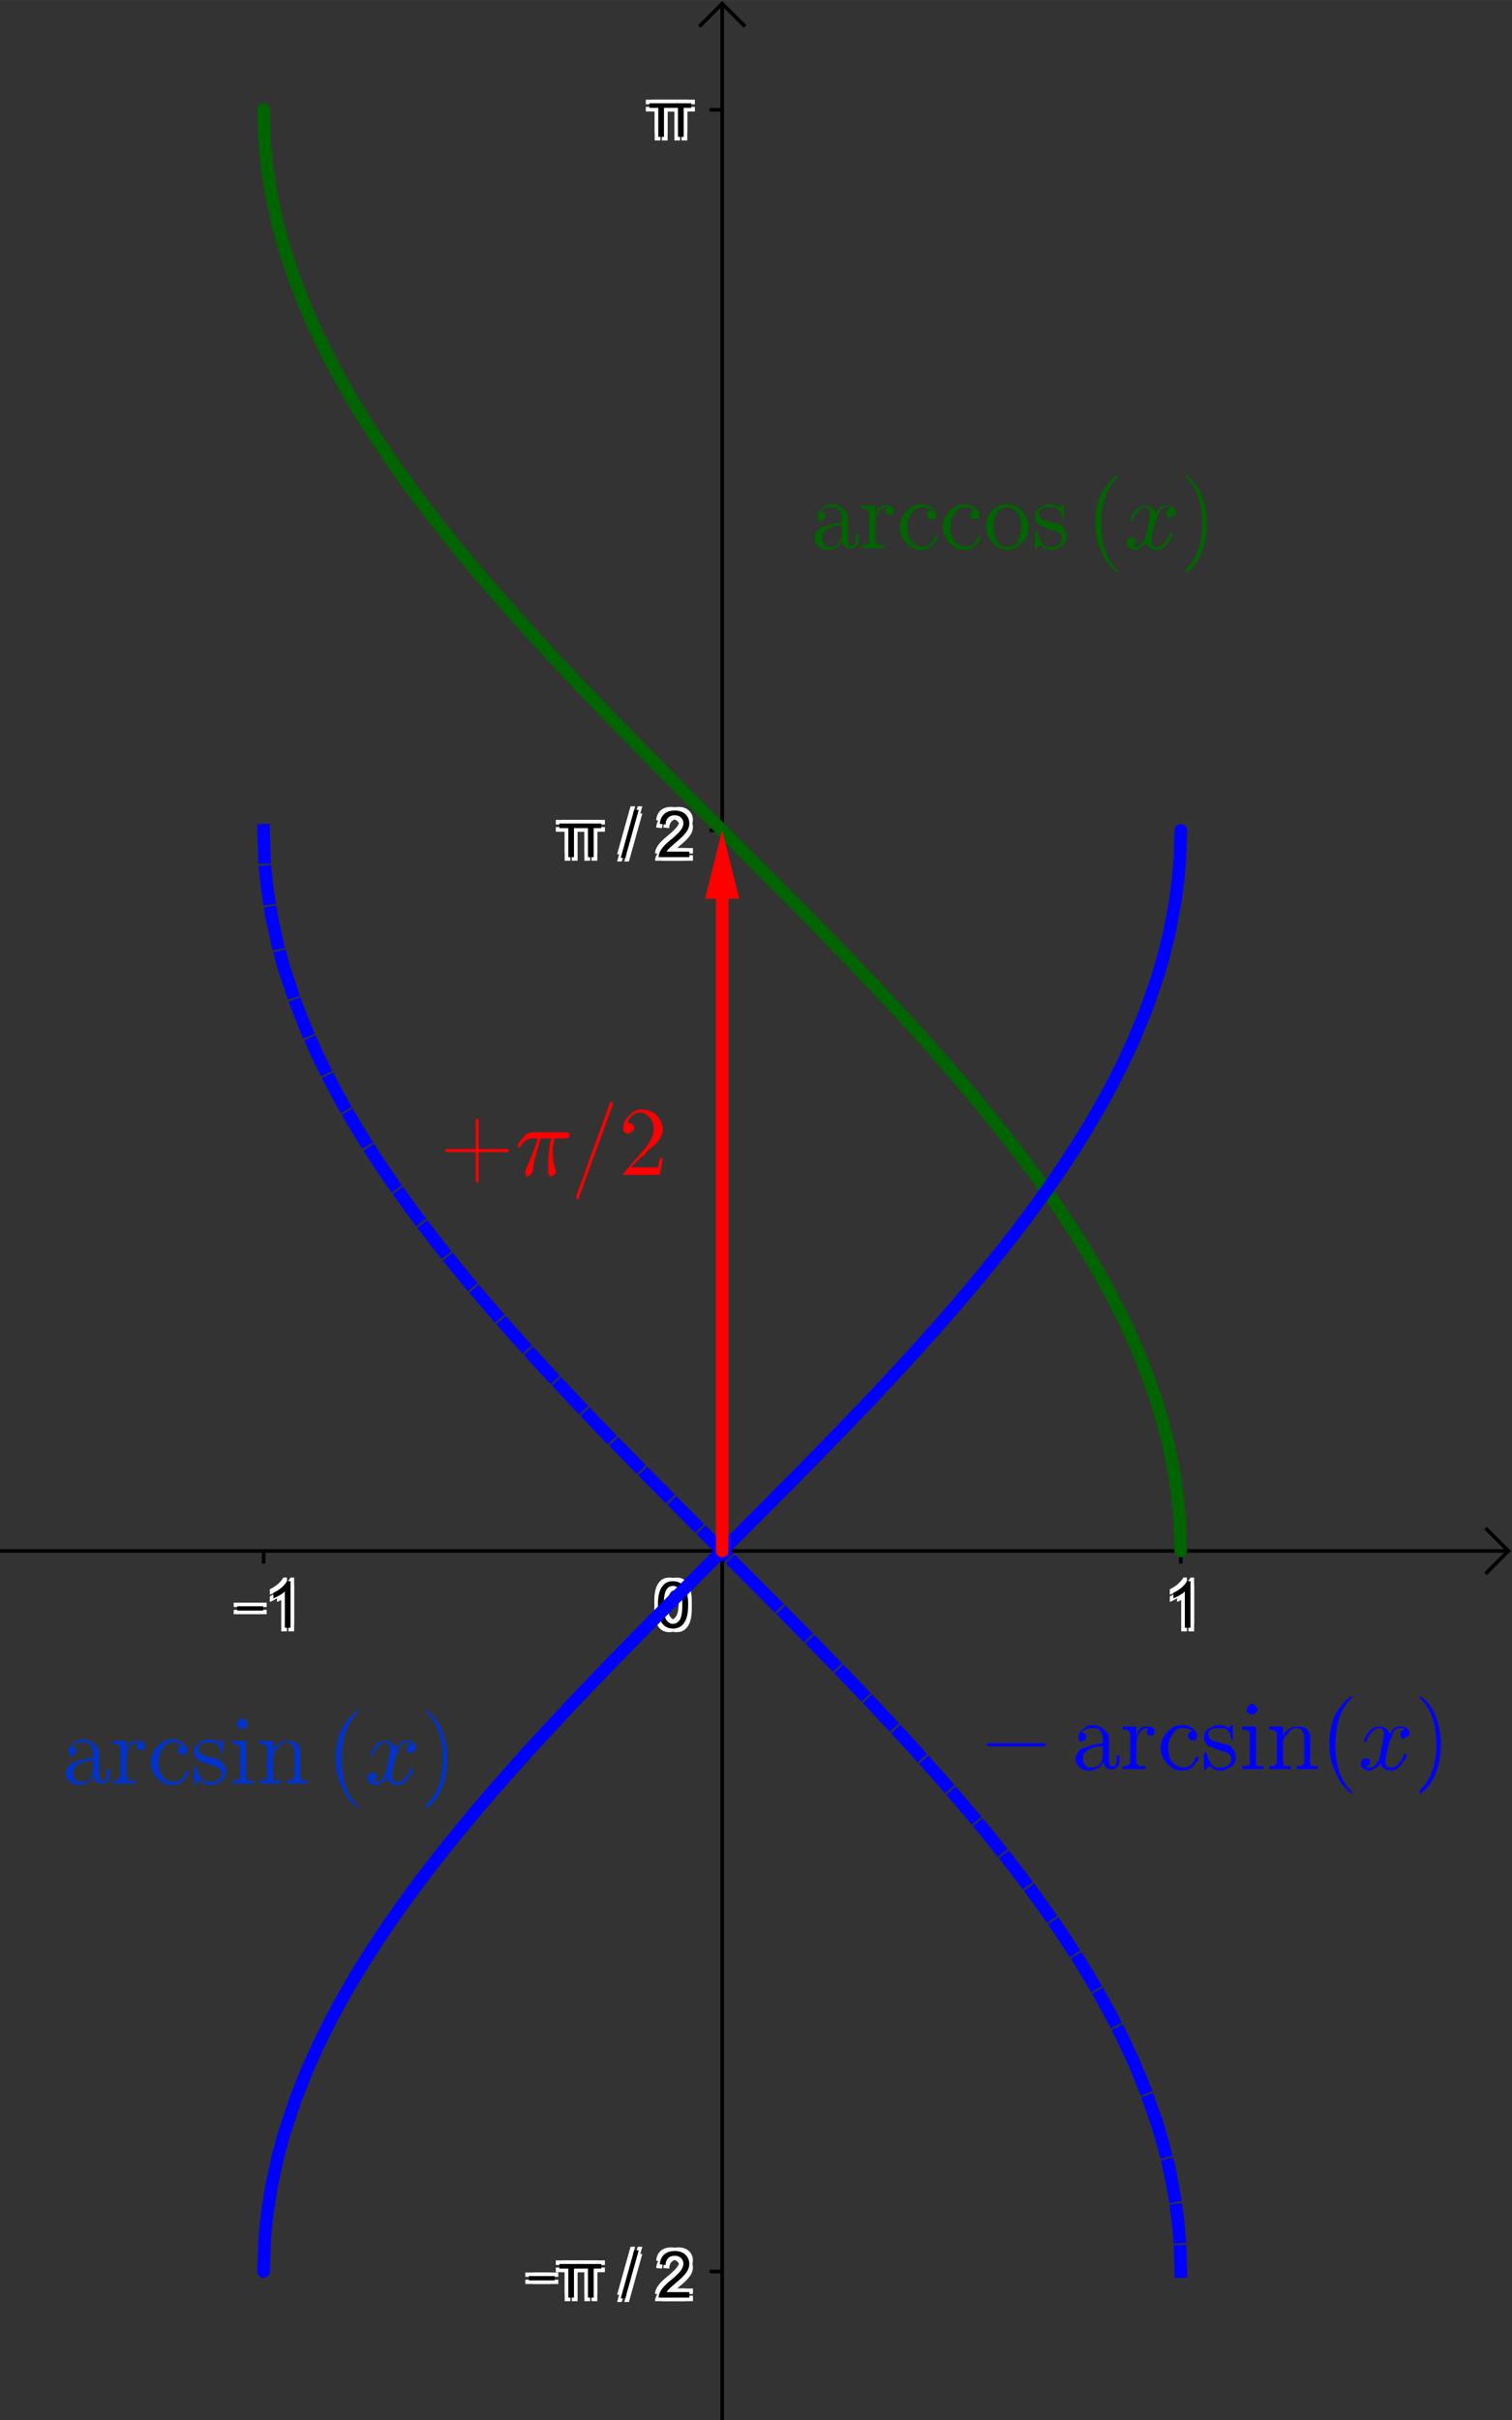 <?xml version="1.0" encoding="ISO-8859-1" standalone="no"?>

<svg 
     version="1.1"
     baseProfile="full"
     xmlns="http://www.w3.org/2000/svg"
     xmlns:xlink="http://www.w3.org/1999/xlink"
     xmlns:ev="http://www.w3.org/2001/xml-events"
     width="28.222cm"
     height="45.156cm"
     viewBox="0 0 420 672"
     >
<rect x="0" y="0" width="420" height="672" fill="#333333" stroke="none"/>
<title>

</title>
<g stroke-linejoin="miter" stroke-dashoffset="0" stroke-dasharray="none" stroke-width="1" stroke-miterlimit="10.000" stroke-linecap="square">
<clipPath id="clip1db5a42e-4492-4624-a98c-14ec922ca4d0">
  <path d="M 0 0 L 0 672.00 L 420.00 672.00 L 420.00 0 z"/>
</clipPath>
<g clip-path="url(#clip1)">
<g stroke-linecap="butt" fill="none" stroke-opacity="1" stroke="#000000">
  <path d="M 200.61 2 L 200.61 672.00"/>
</g> <!-- drawing style -->
</g> <!-- clip1 -->
<clipPath id="clip50960b63-e09d-42d6-9775-0f4e3fd1c7e2">
  <path d="M 0 0 L 0 672.00 L 420.00 672.00 L 420.00 0 z"/>
</clipPath>
<g clip-path="url(#clip2)">
<g stroke-linecap="butt" fill="none" stroke-opacity="1" stroke="#000000">
  <path d="M 200.61 1 L 194.61 7"/>
</g> <!-- drawing style -->
</g> <!-- clip2 -->
<clipPath id="clipf77093f7-2eea-4d9a-bc7c-b2ae0f0a8ad9">
  <path d="M 0 0 L 0 672.00 L 420.00 672.00 L 420.00 0 z"/>
</clipPath>
<g clip-path="url(#clip3)">
<g stroke-linecap="butt" fill="none" stroke-opacity="1" stroke="#000000">
  <path d="M 200.61 1 L 206.61 7"/>
</g> <!-- drawing style -->
</g> <!-- clip3 -->
<clipPath id="clip29b375de-b85c-481b-a3ac-80238c379919">
  <path d="M 0 0 L 0 672.00 L 420.00 672.00 L 420.00 0 z"/>
</clipPath>
<g clip-path="url(#clip4)">
<g stroke-linecap="butt" fill="none" stroke-opacity="1" stroke="#000000">
  <path d="M 0 430.67 L 418.00 430.67"/>
</g> <!-- drawing style -->
</g> <!-- clip4 -->
<clipPath id="clip133e8acf-1df4-4beb-9b4f-9e33d37417db">
  <path d="M 0 0 L 0 672.00 L 420.00 672.00 L 420.00 0 z"/>
</clipPath>
<g clip-path="url(#clip5)">
<g stroke-linecap="butt" fill="none" stroke-opacity="1" stroke="#000000">
  <path d="M 419.00 430.67 L 413.00 424.67"/>
</g> <!-- drawing style -->
</g> <!-- clip5 -->
<clipPath id="clipc0642029-e1cf-40ad-8350-9c0648907251">
  <path d="M 0 0 L 0 672.00 L 420.00 672.00 L 420.00 0 z"/>
</clipPath>
<g clip-path="url(#clip6)">
<g stroke-linecap="butt" fill="none" stroke-opacity="1" stroke="#000000">
  <path d="M 419.00 430.67 L 413.00 436.67"/>
</g> <!-- drawing style -->
</g> <!-- clip6 -->
<clipPath id="clip0314eb35-18ac-4bbc-a1c6-2838b1bbe1de">
  <path d="M 0 0 L 0 672.00 L 420.00 672.00 L 420.00 0 z"/>
</clipPath>
<g clip-path="url(#clip7)">
<g fill-opacity="1" fill-rule="nonzero" stroke="none" fill="#ffffff">
  <path d="M 66.922 448.23 L 66.922 447.03 L 74.078 447.03 L 74.078 448.23 L 66.922 448.23 z M 81.703 453.00 L 80.125 453.00 L 80.125 442.92 Q 79.547 443.47 78.625 444.01 Q 77.703 444.55 76.953 444.83 L 76.953 443.30 Q 78.281 442.67 79.281 441.78 Q 80.281 440.89 80.688 440.06 L 81.703 440.06 L 81.703 453.00 z"/>
</g> <!-- drawing style -->
</g> <!-- clip7 -->
<clipPath id="clip3be45a1a-2767-4df0-8d00-479bf5390559">
  <path d="M 0 0 L 0 672.00 L 420.00 672.00 L 420.00 0 z"/>
</clipPath>
<g clip-path="url(#clip8)">
<g fill-opacity="1" fill-rule="nonzero" stroke="none" fill="#ffffff">
  <path d="M 64.922 446.23 L 64.922 445.03 L 72.078 445.03 L 72.078 446.23 L 64.922 446.23 z M 79.703 451.00 L 78.125 451.00 L 78.125 440.92 Q 77.547 441.47 76.625 442.01 Q 75.703 442.55 74.953 442.83 L 74.953 441.30 Q 76.281 440.67 77.281 439.78 Q 78.281 438.89 78.688 438.06 L 79.703 438.06 L 79.703 451.00 z"/>
</g> <!-- drawing style -->
</g> <!-- clip8 -->
<clipPath id="clipe116f7cf-fc49-47dd-8587-4a08fc1fd42d">
  <path d="M 0 0 L 0 672.00 L 420.00 672.00 L 420.00 0 z"/>
</clipPath>
<g clip-path="url(#clip9)">
<g fill-opacity="1" fill-rule="nonzero" stroke="none" fill="#ffffff">
  <path d="M 66.922 446.23 L 66.922 445.03 L 74.078 445.03 L 74.078 446.23 L 66.922 446.23 z M 81.703 451.00 L 80.125 451.00 L 80.125 440.92 Q 79.547 441.47 78.625 442.01 Q 77.703 442.55 76.953 442.83 L 76.953 441.30 Q 78.281 440.67 79.281 439.78 Q 80.281 438.89 80.688 438.06 L 81.703 438.06 L 81.703 451.00 z"/>
</g> <!-- drawing style -->
</g> <!-- clip9 -->
<clipPath id="clipdc5cd69c-fd3b-4a50-9333-919c6eb442ba">
  <path d="M 0 0 L 0 672.00 L 420.00 672.00 L 420.00 0 z"/>
</clipPath>
<g clip-path="url(#clip10)">
<g fill-opacity="1" fill-rule="nonzero" stroke="none" fill="#ffffff">
  <path d="M 64.922 448.23 L 64.922 447.03 L 72.078 447.03 L 72.078 448.23 L 64.922 448.23 z M 79.703 453.00 L 78.125 453.00 L 78.125 442.92 Q 77.547 443.47 76.625 444.01 Q 75.703 444.55 74.953 444.83 L 74.953 443.30 Q 76.281 442.67 77.281 441.78 Q 78.281 440.89 78.688 440.06 L 79.703 440.06 L 79.703 453.00 z"/>
</g> <!-- drawing style -->
</g> <!-- clip10 -->
<clipPath id="clip2cc34732-2dab-4022-a22e-b0477545371d">
  <path d="M 0 0 L 0 672.00 L 420.00 672.00 L 420.00 0 z"/>
</clipPath>
<g clip-path="url(#clip11)">
<g fill-opacity="1" fill-rule="nonzero" stroke="none" fill="#000000">
  <path d="M 65.922 447.23 L 65.922 446.03 L 73.078 446.03 L 73.078 447.23 L 65.922 447.23 z M 80.703 452.00 L 79.125 452.00 L 79.125 441.92 Q 78.547 442.47 77.625 443.01 Q 76.703 443.55 75.953 443.83 L 75.953 442.30 Q 77.281 441.67 78.281 440.78 Q 79.281 439.89 79.688 439.06 L 80.703 439.06 L 80.703 452.00 z"/>
</g> <!-- drawing style -->
</g> <!-- clip11 -->
<clipPath id="clip93d3b9ce-4cb0-4a12-83c1-8a31858c9580">
  <path d="M 0 0 L 0 672.00 L 420.00 672.00 L 420.00 0 z"/>
</clipPath>
<g clip-path="url(#clip12)">
<g stroke-linecap="butt" fill="none" stroke-opacity="1" stroke="#000000">
  <path d="M 73.221 430.67 L 73.221 433.67"/>
</g> <!-- drawing style -->
</g> <!-- clip12 -->
<clipPath id="clipe924b802-2074-4234-b752-023414c984cb">
  <path d="M 0 0 L 0 672.00 L 420.00 672.00 L 420.00 0 z"/>
</clipPath>
<g clip-path="url(#clip13)">
<g stroke-linecap="butt" fill="none" stroke-opacity="1" stroke="#000000">
  <path d="M 200.61 430.67 L 200.61 433.67"/>
</g> <!-- drawing style -->
</g> <!-- clip13 -->
<clipPath id="clipfcf56f18-6a83-400e-b22f-b520483a04bb">
  <path d="M 0 0 L 0 672.00 L 420.00 672.00 L 420.00 0 z"/>
</clipPath>
<g clip-path="url(#clip14)">
<g fill-opacity="1" fill-rule="nonzero" stroke="none" fill="#ffffff">
  <path d="M 331.70 453.00 L 330.12 453.00 L 330.12 442.92 Q 329.55 443.47 328.62 444.01 Q 327.70 444.55 326.95 444.83 L 326.95 443.30 Q 328.28 442.67 329.28 441.78 Q 330.28 440.89 330.69 440.06 L 331.70 440.06 L 331.70 453.00 z"/>
</g> <!-- drawing style -->
</g> <!-- clip14 -->
<clipPath id="clipe1fc9ea3-2817-40f3-b21a-368fe535fbba">
  <path d="M 0 0 L 0 672.00 L 420.00 672.00 L 420.00 0 z"/>
</clipPath>
<g clip-path="url(#clip15)">
<g fill-opacity="1" fill-rule="nonzero" stroke="none" fill="#ffffff">
  <path d="M 329.70 451.00 L 328.12 451.00 L 328.12 440.92 Q 327.55 441.47 326.62 442.01 Q 325.70 442.55 324.95 442.83 L 324.95 441.30 Q 326.28 440.67 327.28 439.78 Q 328.28 438.89 328.69 438.06 L 329.70 438.06 L 329.70 451.00 z"/>
</g> <!-- drawing style -->
</g> <!-- clip15 -->
<clipPath id="clipb9863df9-8ec9-4b57-9ee2-04008ed839cf">
  <path d="M 0 0 L 0 672.00 L 420.00 672.00 L 420.00 0 z"/>
</clipPath>
<g clip-path="url(#clip16)">
<g fill-opacity="1" fill-rule="nonzero" stroke="none" fill="#ffffff">
  <path d="M 331.70 451.00 L 330.12 451.00 L 330.12 440.92 Q 329.55 441.47 328.62 442.01 Q 327.70 442.55 326.95 442.83 L 326.95 441.30 Q 328.28 440.67 329.28 439.78 Q 330.28 438.89 330.69 438.06 L 331.70 438.06 L 331.70 451.00 z"/>
</g> <!-- drawing style -->
</g> <!-- clip16 -->
<clipPath id="clipca1cfd06-6b6e-4720-962b-b6f112c6833a">
  <path d="M 0 0 L 0 672.00 L 420.00 672.00 L 420.00 0 z"/>
</clipPath>
<g clip-path="url(#clip17)">
<g fill-opacity="1" fill-rule="nonzero" stroke="none" fill="#ffffff">
  <path d="M 329.70 453.00 L 328.12 453.00 L 328.12 442.92 Q 327.55 443.47 326.62 444.01 Q 325.70 444.55 324.95 444.83 L 324.95 443.30 Q 326.28 442.67 327.28 441.78 Q 328.28 440.89 328.69 440.06 L 329.70 440.06 L 329.70 453.00 z"/>
</g> <!-- drawing style -->
</g> <!-- clip17 -->
<clipPath id="clip013ca90f-9d53-43e4-bd27-25cae5ffbd1f">
  <path d="M 0 0 L 0 672.00 L 420.00 672.00 L 420.00 0 z"/>
</clipPath>
<g clip-path="url(#clip18)">
<g fill-opacity="1" fill-rule="nonzero" stroke="none" fill="#000000">
  <path d="M 330.70 452.00 L 329.12 452.00 L 329.12 441.92 Q 328.55 442.47 327.62 443.01 Q 326.70 443.55 325.95 443.83 L 325.95 442.30 Q 327.28 441.67 328.28 440.78 Q 329.28 439.89 329.69 439.06 L 330.70 439.06 L 330.70 452.00 z"/>
</g> <!-- drawing style -->
</g> <!-- clip18 -->
<clipPath id="clip39a041cb-3a6e-4164-a536-78fc8266468a">
  <path d="M 0 0 L 0 672.00 L 420.00 672.00 L 420.00 0 z"/>
</clipPath>
<g clip-path="url(#clip19)">
<g stroke-linecap="butt" fill="none" stroke-opacity="1" stroke="#000000">
  <path d="M 327.99 430.67 L 327.99 433.67"/>
</g> <!-- drawing style -->
</g> <!-- clip19 -->
<clipPath id="clipbba9be62-ad06-4c6d-911a-2f7568e35052">
  <path d="M 0 0 L 0 672.00 L 420.00 672.00 L 420.00 0 z"/>
</clipPath>
<g clip-path="url(#clip20)">
<g stroke-linecap="butt" fill="none" stroke-opacity="1" stroke="#000000">
  <path d="M 197.61 630.76 L 200.61 630.76"/>
</g> <!-- drawing style -->
</g> <!-- clip20 -->
<clipPath id="clipf4063d40-361e-4038-82c5-f9329ddd7a3f">
  <path d="M 0 0 L 0 672.00 L 420.00 672.00 L 420.00 0 z"/>
</clipPath>
<g clip-path="url(#clip21)">
<g stroke-linecap="butt" fill="none" stroke-opacity="1" stroke="#000000">
  <path d="M 197.61 230.57 L 200.61 230.57"/>
</g> <!-- drawing style -->
</g> <!-- clip21 -->
<clipPath id="clipe16c3f2f-64ea-4dce-ac37-05aa4b37e395">
  <path d="M 0 0 L 0 672.00 L 420.00 672.00 L 420.00 0 z"/>
</clipPath>
<g clip-path="url(#clip22)">
<g stroke-linecap="butt" fill="none" stroke-opacity="1" stroke="#000000">
  <path d="M 197.61 30.475 L 200.61 30.475"/>
</g> <!-- drawing style -->
</g> <!-- clip22 -->
<clipPath id="clip78bf852d-d550-4e02-b150-c9c44a9f4064">
  <path d="M 0 0 L 0 672.00 L 420.00 672.00 L 420.00 0 z"/>
</clipPath>
<g clip-path="url(#clip23)">
<g fill-opacity="1" fill-rule="nonzero" stroke="none" fill="#ffffff">
  <path d="M 147.92 634.23 L 147.92 633.03 L 155.08 633.03 L 155.08 634.23 L 147.92 634.23 z M 160.44 630.95 L 160.44 639.00 L 158.86 639.00 L 158.86 630.95 L 156.39 630.95 L 156.39 629.67 L 168.03 629.67 L 168.03 630.95 L 165.91 630.95 L 165.91 639.00 L 164.33 639.00 L 164.33 630.95 L 160.44 630.95 z M 173.42 639.22 L 177.15 625.89 L 178.42 625.89 L 174.70 639.22 L 173.42 639.22 z M 192.48 637.48 L 192.48 639.00 L 183.97 639.00 Q 183.95 638.42 184.16 637.91 Q 184.48 637.03 185.20 636.19 Q 185.91 635.34 187.27 634.23 Q 189.36 632.52 190.10 631.51 Q 190.84 630.50 190.84 629.61 Q 190.84 628.66 190.17 628.02 Q 189.50 627.38 188.42 627.38 Q 187.27 627.38 186.59 628.06 Q 185.91 628.75 185.89 629.95 L 184.27 629.78 Q 184.44 627.97 185.52 627.02 Q 186.61 626.06 188.45 626.06 Q 190.30 626.06 191.38 627.09 Q 192.47 628.12 192.47 629.64 Q 192.47 630.41 192.15 631.16 Q 191.83 631.91 191.09 632.73 Q 190.36 633.56 188.66 635.00 Q 187.23 636.20 186.83 636.62 Q 186.42 637.05 186.17 637.48 L 192.48 637.48 z"/>
</g> <!-- drawing style -->
</g> <!-- clip23 -->
<clipPath id="clip9ad60d17-0b90-40ca-9862-f2474c5fe6c8">
  <path d="M 0 0 L 0 672.00 L 420.00 672.00 L 420.00 0 z"/>
</clipPath>
<g clip-path="url(#clip24)">
<g fill-opacity="1" fill-rule="nonzero" stroke="none" fill="#ffffff">
  <path d="M 145.92 632.23 L 145.92 631.03 L 153.08 631.03 L 153.08 632.23 L 145.92 632.23 z M 158.44 628.95 L 158.44 637.00 L 156.86 637.00 L 156.86 628.95 L 154.39 628.95 L 154.39 627.67 L 166.03 627.67 L 166.03 628.95 L 163.91 628.95 L 163.91 637.00 L 162.33 637.00 L 162.33 628.95 L 158.44 628.95 z M 171.42 637.22 L 175.15 623.89 L 176.42 623.89 L 172.70 637.22 L 171.42 637.22 z M 190.48 635.48 L 190.48 637.00 L 181.97 637.00 Q 181.95 636.42 182.16 635.91 Q 182.48 635.03 183.20 634.19 Q 183.91 633.34 185.27 632.23 Q 187.36 630.52 188.10 629.51 Q 188.84 628.50 188.84 627.61 Q 188.84 626.66 188.17 626.02 Q 187.50 625.38 186.42 625.38 Q 185.27 625.38 184.59 626.06 Q 183.91 626.75 183.89 627.95 L 182.27 627.78 Q 182.44 625.97 183.52 625.02 Q 184.61 624.06 186.45 624.06 Q 188.30 624.06 189.38 625.09 Q 190.47 626.12 190.47 627.64 Q 190.47 628.41 190.15 629.16 Q 189.83 629.91 189.09 630.73 Q 188.36 631.56 186.66 633.00 Q 185.23 634.20 184.83 634.62 Q 184.42 635.05 184.17 635.48 L 190.48 635.48 z"/>
</g> <!-- drawing style -->
</g> <!-- clip24 -->
<clipPath id="clip8b3d6509-8a57-4caa-8de1-b62e379b5ed6">
  <path d="M 0 0 L 0 672.00 L 420.00 672.00 L 420.00 0 z"/>
</clipPath>
<g clip-path="url(#clip25)">
<g fill-opacity="1" fill-rule="nonzero" stroke="none" fill="#ffffff">
  <path d="M 147.92 632.23 L 147.92 631.03 L 155.08 631.03 L 155.08 632.23 L 147.92 632.23 z M 160.44 628.95 L 160.44 637.00 L 158.86 637.00 L 158.86 628.95 L 156.39 628.95 L 156.39 627.67 L 168.03 627.67 L 168.03 628.95 L 165.91 628.95 L 165.91 637.00 L 164.33 637.00 L 164.33 628.95 L 160.44 628.95 z M 173.42 637.22 L 177.15 623.89 L 178.42 623.89 L 174.70 637.22 L 173.42 637.22 z M 192.48 635.48 L 192.48 637.00 L 183.97 637.00 Q 183.95 636.42 184.16 635.91 Q 184.48 635.03 185.20 634.19 Q 185.91 633.34 187.27 632.23 Q 189.36 630.52 190.10 629.51 Q 190.84 628.50 190.84 627.61 Q 190.84 626.66 190.17 626.02 Q 189.50 625.38 188.42 625.38 Q 187.27 625.38 186.59 626.06 Q 185.91 626.75 185.89 627.95 L 184.27 627.78 Q 184.44 625.97 185.52 625.02 Q 186.61 624.06 188.45 624.06 Q 190.30 624.06 191.38 625.09 Q 192.47 626.12 192.47 627.64 Q 192.47 628.41 192.15 629.16 Q 191.83 629.91 191.09 630.73 Q 190.36 631.56 188.66 633.00 Q 187.23 634.20 186.83 634.62 Q 186.42 635.05 186.17 635.48 L 192.48 635.48 z"/>
</g> <!-- drawing style -->
</g> <!-- clip25 -->
<clipPath id="clip4064f877-5262-49a5-87d0-5f5c61171d36">
  <path d="M 0 0 L 0 672.00 L 420.00 672.00 L 420.00 0 z"/>
</clipPath>
<g clip-path="url(#clip26)">
<g fill-opacity="1" fill-rule="nonzero" stroke="none" fill="#ffffff">
  <path d="M 145.92 634.23 L 145.92 633.03 L 153.08 633.03 L 153.08 634.23 L 145.92 634.23 z M 158.44 630.95 L 158.44 639.00 L 156.86 639.00 L 156.86 630.95 L 154.39 630.95 L 154.39 629.67 L 166.03 629.67 L 166.03 630.95 L 163.91 630.95 L 163.91 639.00 L 162.33 639.00 L 162.33 630.95 L 158.44 630.95 z M 171.42 639.22 L 175.15 625.89 L 176.42 625.89 L 172.70 639.22 L 171.42 639.22 z M 190.48 637.48 L 190.48 639.00 L 181.97 639.00 Q 181.95 638.42 182.16 637.91 Q 182.48 637.03 183.20 636.19 Q 183.91 635.34 185.27 634.23 Q 187.36 632.52 188.10 631.51 Q 188.84 630.50 188.84 629.61 Q 188.84 628.66 188.17 628.02 Q 187.50 627.38 186.42 627.38 Q 185.27 627.38 184.59 628.06 Q 183.91 628.75 183.89 629.95 L 182.27 629.78 Q 182.44 627.97 183.52 627.02 Q 184.61 626.06 186.45 626.06 Q 188.30 626.06 189.38 627.09 Q 190.47 628.12 190.47 629.64 Q 190.47 630.41 190.15 631.16 Q 189.83 631.91 189.09 632.73 Q 188.36 633.56 186.66 635.00 Q 185.23 636.20 184.83 636.62 Q 184.42 637.05 184.17 637.48 L 190.48 637.48 z"/>
</g> <!-- drawing style -->
</g> <!-- clip26 -->
<clipPath id="clipaddd6d07-d92f-4f8a-94b2-d90bb9aac7b0">
  <path d="M 0 0 L 0 672.00 L 420.00 672.00 L 420.00 0 z"/>
</clipPath>
<g clip-path="url(#clip27)">
<g fill-opacity="1" fill-rule="nonzero" stroke="none" fill="#000000">
  <path d="M 146.92 633.23 L 146.92 632.03 L 154.08 632.03 L 154.08 633.23 L 146.92 633.23 z M 159.44 629.95 L 159.44 638.00 L 157.86 638.00 L 157.86 629.95 L 155.39 629.95 L 155.39 628.67 L 167.03 628.67 L 167.03 629.95 L 164.91 629.95 L 164.91 638.00 L 163.33 638.00 L 163.33 629.95 L 159.44 629.95 z M 172.42 638.22 L 176.15 624.89 L 177.42 624.89 L 173.70 638.22 L 172.42 638.22 z M 191.48 636.48 L 191.48 638.00 L 182.97 638.00 Q 182.95 637.42 183.16 636.91 Q 183.48 636.03 184.20 635.19 Q 184.91 634.34 186.27 633.23 Q 188.36 631.52 189.10 630.51 Q 189.84 629.50 189.84 628.61 Q 189.84 627.66 189.17 627.02 Q 188.50 626.38 187.42 626.38 Q 186.27 626.38 185.59 627.06 Q 184.91 627.75 184.89 628.95 L 183.27 628.78 Q 183.44 626.97 184.52 626.02 Q 185.61 625.06 187.45 625.06 Q 189.30 625.06 190.38 626.09 Q 191.47 627.12 191.47 628.64 Q 191.47 629.41 191.15 630.16 Q 190.83 630.91 190.09 631.73 Q 189.36 632.56 187.66 634.00 Q 186.23 635.20 185.83 635.62 Q 185.42 636.05 185.17 636.48 L 191.48 636.48 z"/>
</g> <!-- drawing style -->
</g> <!-- clip27 -->
<clipPath id="clip253077f4-f77c-4bbc-b379-3bb0c6b7bf6a">
  <path d="M 0 0 L 0 672.00 L 420.00 672.00 L 420.00 0 z"/>
</clipPath>
<g clip-path="url(#clip28)">
<g fill-opacity="1" fill-rule="nonzero" stroke="none" fill="#ffffff">
  <path d="M 160.44 230.95 L 160.44 239.00 L 158.86 239.00 L 158.86 230.95 L 156.39 230.95 L 156.39 229.67 L 168.03 229.67 L 168.03 230.95 L 165.91 230.95 L 165.91 239.00 L 164.33 239.00 L 164.33 230.95 L 160.44 230.95 z M 173.42 239.22 L 177.15 225.89 L 178.42 225.89 L 174.70 239.22 L 173.42 239.22 z M 192.48 237.48 L 192.48 239.00 L 183.97 239.00 Q 183.95 238.42 184.16 237.91 Q 184.48 237.03 185.20 236.19 Q 185.91 235.34 187.27 234.23 Q 189.36 232.52 190.10 231.51 Q 190.84 230.50 190.84 229.61 Q 190.84 228.66 190.17 228.02 Q 189.50 227.38 188.42 227.38 Q 187.27 227.38 186.59 228.06 Q 185.91 228.75 185.89 229.95 L 184.27 229.78 Q 184.44 227.97 185.52 227.02 Q 186.61 226.06 188.45 226.06 Q 190.30 226.06 191.38 227.09 Q 192.47 228.12 192.47 229.64 Q 192.47 230.41 192.15 231.16 Q 191.83 231.91 191.09 232.73 Q 190.36 233.56 188.66 235.00 Q 187.23 236.20 186.83 236.62 Q 186.42 237.05 186.17 237.48 L 192.48 237.48 z"/>
</g> <!-- drawing style -->
</g> <!-- clip28 -->
<clipPath id="clipdb3bcccc-1881-4e58-a2ff-aaab9e929046">
  <path d="M 0 0 L 0 672.00 L 420.00 672.00 L 420.00 0 z"/>
</clipPath>
<g clip-path="url(#clip29)">
<g fill-opacity="1" fill-rule="nonzero" stroke="none" fill="#ffffff">
  <path d="M 158.44 228.95 L 158.44 237.00 L 156.86 237.00 L 156.86 228.95 L 154.39 228.95 L 154.39 227.67 L 166.03 227.67 L 166.03 228.95 L 163.91 228.95 L 163.91 237.00 L 162.33 237.00 L 162.33 228.95 L 158.44 228.95 z M 171.42 237.22 L 175.15 223.89 L 176.42 223.89 L 172.70 237.22 L 171.42 237.22 z M 190.48 235.48 L 190.48 237.00 L 181.97 237.00 Q 181.95 236.42 182.16 235.91 Q 182.48 235.03 183.20 234.19 Q 183.91 233.34 185.27 232.23 Q 187.36 230.52 188.10 229.51 Q 188.84 228.50 188.84 227.61 Q 188.84 226.66 188.17 226.02 Q 187.50 225.38 186.42 225.38 Q 185.27 225.38 184.59 226.06 Q 183.91 226.75 183.89 227.95 L 182.27 227.78 Q 182.44 225.97 183.52 225.02 Q 184.61 224.06 186.45 224.06 Q 188.30 224.06 189.38 225.09 Q 190.47 226.12 190.47 227.64 Q 190.47 228.41 190.15 229.16 Q 189.83 229.91 189.09 230.73 Q 188.36 231.56 186.66 233.00 Q 185.23 234.20 184.83 234.62 Q 184.42 235.05 184.17 235.48 L 190.48 235.48 z"/>
</g> <!-- drawing style -->
</g> <!-- clip29 -->
<clipPath id="clip429080a0-1a19-48c8-aab2-31d05a64cb3d">
  <path d="M 0 0 L 0 672.00 L 420.00 672.00 L 420.00 0 z"/>
</clipPath>
<g clip-path="url(#clip30)">
<g fill-opacity="1" fill-rule="nonzero" stroke="none" fill="#ffffff">
  <path d="M 160.44 228.95 L 160.44 237.00 L 158.86 237.00 L 158.86 228.95 L 156.39 228.95 L 156.39 227.67 L 168.03 227.67 L 168.03 228.95 L 165.91 228.95 L 165.91 237.00 L 164.33 237.00 L 164.33 228.95 L 160.44 228.95 z M 173.42 237.22 L 177.15 223.89 L 178.42 223.89 L 174.70 237.22 L 173.42 237.22 z M 192.48 235.48 L 192.48 237.00 L 183.97 237.00 Q 183.95 236.42 184.16 235.91 Q 184.48 235.03 185.20 234.19 Q 185.91 233.34 187.27 232.23 Q 189.36 230.52 190.10 229.51 Q 190.84 228.50 190.84 227.61 Q 190.84 226.66 190.17 226.02 Q 189.50 225.38 188.42 225.38 Q 187.27 225.38 186.59 226.06 Q 185.91 226.75 185.89 227.95 L 184.27 227.78 Q 184.44 225.97 185.52 225.02 Q 186.61 224.06 188.45 224.06 Q 190.30 224.06 191.38 225.09 Q 192.47 226.12 192.47 227.64 Q 192.47 228.41 192.15 229.16 Q 191.83 229.91 191.09 230.73 Q 190.36 231.56 188.66 233.00 Q 187.23 234.20 186.83 234.62 Q 186.42 235.05 186.17 235.48 L 192.48 235.48 z"/>
</g> <!-- drawing style -->
</g> <!-- clip30 -->
<clipPath id="clipa130412b-29cb-4288-be0a-c1d149af502c">
  <path d="M 0 0 L 0 672.00 L 420.00 672.00 L 420.00 0 z"/>
</clipPath>
<g clip-path="url(#clip31)">
<g fill-opacity="1" fill-rule="nonzero" stroke="none" fill="#ffffff">
  <path d="M 158.44 230.95 L 158.44 239.00 L 156.86 239.00 L 156.86 230.95 L 154.39 230.95 L 154.39 229.67 L 166.03 229.67 L 166.03 230.95 L 163.91 230.95 L 163.91 239.00 L 162.33 239.00 L 162.33 230.95 L 158.44 230.95 z M 171.42 239.22 L 175.15 225.89 L 176.42 225.89 L 172.70 239.22 L 171.42 239.22 z M 190.48 237.48 L 190.48 239.00 L 181.97 239.00 Q 181.95 238.42 182.16 237.91 Q 182.48 237.03 183.20 236.19 Q 183.91 235.34 185.27 234.23 Q 187.36 232.52 188.10 231.51 Q 188.84 230.50 188.84 229.61 Q 188.84 228.66 188.17 228.02 Q 187.50 227.38 186.42 227.38 Q 185.27 227.38 184.59 228.06 Q 183.91 228.75 183.89 229.95 L 182.27 229.78 Q 182.44 227.97 183.52 227.02 Q 184.61 226.06 186.45 226.06 Q 188.30 226.06 189.38 227.09 Q 190.47 228.12 190.47 229.64 Q 190.47 230.41 190.15 231.16 Q 189.83 231.91 189.09 232.73 Q 188.36 233.56 186.66 235.00 Q 185.23 236.20 184.83 236.62 Q 184.42 237.05 184.17 237.48 L 190.48 237.48 z"/>
</g> <!-- drawing style -->
</g> <!-- clip31 -->
<clipPath id="clip593630ac-2734-44e4-8ad6-ab3c42c74be8">
  <path d="M 0 0 L 0 672.00 L 420.00 672.00 L 420.00 0 z"/>
</clipPath>
<g clip-path="url(#clip32)">
<g fill-opacity="1" fill-rule="nonzero" stroke="none" fill="#000000">
  <path d="M 159.44 229.95 L 159.44 238.00 L 157.86 238.00 L 157.86 229.95 L 155.39 229.95 L 155.39 228.67 L 167.03 228.67 L 167.03 229.95 L 164.91 229.95 L 164.91 238.00 L 163.33 238.00 L 163.33 229.95 L 159.44 229.95 z M 172.42 238.22 L 176.15 224.89 L 177.42 224.89 L 173.70 238.22 L 172.42 238.22 z M 191.48 236.48 L 191.48 238.00 L 182.97 238.00 Q 182.95 237.42 183.16 236.91 Q 183.48 236.03 184.20 235.19 Q 184.91 234.34 186.27 233.23 Q 188.36 231.52 189.10 230.51 Q 189.84 229.50 189.84 228.61 Q 189.84 227.66 189.17 227.02 Q 188.50 226.38 187.42 226.38 Q 186.27 226.38 185.59 227.06 Q 184.91 227.75 184.89 228.95 L 183.27 228.78 Q 183.44 226.97 184.52 226.02 Q 185.61 225.06 187.45 225.06 Q 189.30 225.06 190.38 226.09 Q 191.47 227.12 191.47 228.64 Q 191.47 229.41 191.15 230.16 Q 190.83 230.91 190.09 231.73 Q 189.36 232.56 187.66 234.00 Q 186.23 235.20 185.83 235.62 Q 185.42 236.05 185.17 236.48 L 191.48 236.48 z"/>
</g> <!-- drawing style -->
</g> <!-- clip32 -->
<clipPath id="clip3cbcb2b8-bec4-4745-9f81-c00b9df738c4">
  <path d="M 0 0 L 0 672.00 L 420.00 672.00 L 420.00 0 z"/>
</clipPath>
<g clip-path="url(#clip33)">
<g fill-opacity="1" fill-rule="nonzero" stroke="none" fill="#ffffff">
  <path d="M 185.44 30.953 L 185.44 39.000 L 183.86 39.000 L 183.86 30.953 L 181.39 30.953 L 181.39 29.672 L 193.03 29.672 L 193.03 30.953 L 190.91 30.953 L 190.91 39.000 L 189.33 39.000 L 189.33 30.953 L 185.44 30.953 z"/>
</g> <!-- drawing style -->
</g> <!-- clip33 -->
<clipPath id="clip9fc57e41-f164-4bb9-a046-138da7fcaad0">
  <path d="M 0 0 L 0 672.00 L 420.00 672.00 L 420.00 0 z"/>
</clipPath>
<g clip-path="url(#clip34)">
<g fill-opacity="1" fill-rule="nonzero" stroke="none" fill="#ffffff">
  <path d="M 183.44 28.953 L 183.44 37.000 L 181.86 37.000 L 181.86 28.953 L 179.39 28.953 L 179.39 27.672 L 191.03 27.672 L 191.03 28.953 L 188.91 28.953 L 188.91 37.000 L 187.33 37.000 L 187.33 28.953 L 183.44 28.953 z"/>
</g> <!-- drawing style -->
</g> <!-- clip34 -->
<clipPath id="clip6a04a07a-4fab-4da6-85cb-61fda3a9df27">
  <path d="M 0 0 L 0 672.00 L 420.00 672.00 L 420.00 0 z"/>
</clipPath>
<g clip-path="url(#clip35)">
<g fill-opacity="1" fill-rule="nonzero" stroke="none" fill="#ffffff">
  <path d="M 185.44 28.953 L 185.44 37.000 L 183.86 37.000 L 183.86 28.953 L 181.39 28.953 L 181.39 27.672 L 193.03 27.672 L 193.03 28.953 L 190.91 28.953 L 190.91 37.000 L 189.33 37.000 L 189.33 28.953 L 185.44 28.953 z"/>
</g> <!-- drawing style -->
</g> <!-- clip35 -->
<clipPath id="clip3fedfa9b-a657-4c79-baab-3920a6b41fc2">
  <path d="M 0 0 L 0 672.00 L 420.00 672.00 L 420.00 0 z"/>
</clipPath>
<g clip-path="url(#clip36)">
<g fill-opacity="1" fill-rule="nonzero" stroke="none" fill="#ffffff">
  <path d="M 183.44 30.953 L 183.44 39.000 L 181.86 39.000 L 181.86 30.953 L 179.39 30.953 L 179.39 29.672 L 191.03 29.672 L 191.03 30.953 L 188.91 30.953 L 188.91 39.000 L 187.33 39.000 L 187.33 30.953 L 183.44 30.953 z"/>
</g> <!-- drawing style -->
</g> <!-- clip36 -->
<clipPath id="clip20fa8f5b-6113-453e-8933-fad868c5983b">
  <path d="M 0 0 L 0 672.00 L 420.00 672.00 L 420.00 0 z"/>
</clipPath>
<g clip-path="url(#clip37)">
<g fill-opacity="1" fill-rule="nonzero" stroke="none" fill="#000000">
  <path d="M 184.44 29.953 L 184.44 38.000 L 182.86 38.000 L 182.86 29.953 L 180.39 29.953 L 180.39 28.672 L 192.03 28.672 L 192.03 29.953 L 189.91 29.953 L 189.91 38.000 L 188.33 38.000 L 188.33 29.953 L 184.44 29.953 z"/>
</g> <!-- drawing style -->
</g> <!-- clip37 -->
<clipPath id="clipade8802e-0a0d-487e-bfc5-618a6f360d1e">
  <path d="M 0 0 L 0 672.00 L 420.00 672.00 L 420.00 0 z"/>
</clipPath>
<g clip-path="url(#clip38)">
<g fill-opacity="1" fill-rule="nonzero" stroke="none" fill="#ffffff">
  <path d="M 183.75 446.64 Q 183.75 444.36 184.22 442.97 Q 184.69 441.58 185.62 440.82 Q 186.55 440.06 187.95 440.06 Q 188.98 440.06 189.77 440.48 Q 190.55 440.89 191.05 441.68 Q 191.56 442.47 191.86 443.60 Q 192.16 444.73 192.16 446.64 Q 192.16 448.91 191.69 450.30 Q 191.22 451.70 190.29 452.46 Q 189.36 453.22 187.95 453.22 Q 186.08 453.22 185.02 451.89 Q 183.75 450.28 183.75 446.64 z M 185.38 446.64 Q 185.38 449.81 186.12 450.87 Q 186.86 451.92 187.95 451.92 Q 189.03 451.92 189.78 450.87 Q 190.53 449.81 190.53 446.64 Q 190.53 443.47 189.78 442.42 Q 189.03 441.38 187.94 441.38 Q 186.84 441.38 186.19 442.30 Q 185.38 443.47 185.38 446.64 z"/>
</g> <!-- drawing style -->
</g> <!-- clip38 -->
<clipPath id="clip3de6442f-959f-433e-947f-e8efd349561a">
  <path d="M 0 0 L 0 672.00 L 420.00 672.00 L 420.00 0 z"/>
</clipPath>
<g clip-path="url(#clip39)">
<g fill-opacity="1" fill-rule="nonzero" stroke="none" fill="#ffffff">
  <path d="M 181.75 444.64 Q 181.75 442.36 182.22 440.97 Q 182.69 439.58 183.62 438.82 Q 184.55 438.06 185.95 438.06 Q 186.98 438.06 187.77 438.48 Q 188.55 438.89 189.05 439.68 Q 189.56 440.47 189.86 441.60 Q 190.16 442.73 190.16 444.64 Q 190.16 446.91 189.69 448.30 Q 189.22 449.70 188.29 450.46 Q 187.36 451.22 185.95 451.22 Q 184.08 451.22 183.02 449.89 Q 181.75 448.28 181.75 444.64 z M 183.38 444.64 Q 183.38 447.81 184.12 448.87 Q 184.86 449.92 185.95 449.92 Q 187.03 449.92 187.78 448.87 Q 188.53 447.81 188.53 444.64 Q 188.53 441.47 187.78 440.42 Q 187.03 439.38 185.94 439.38 Q 184.84 439.38 184.19 440.30 Q 183.38 441.47 183.38 444.64 z"/>
</g> <!-- drawing style -->
</g> <!-- clip39 -->
<clipPath id="clipfccfd1b3-54c1-40c8-bbcc-3b12365e98f6">
  <path d="M 0 0 L 0 672.00 L 420.00 672.00 L 420.00 0 z"/>
</clipPath>
<g clip-path="url(#clip40)">
<g fill-opacity="1" fill-rule="nonzero" stroke="none" fill="#ffffff">
  <path d="M 183.75 444.64 Q 183.75 442.36 184.22 440.97 Q 184.69 439.58 185.62 438.82 Q 186.55 438.06 187.95 438.06 Q 188.98 438.06 189.77 438.48 Q 190.55 438.89 191.05 439.68 Q 191.56 440.47 191.86 441.60 Q 192.16 442.73 192.16 444.64 Q 192.16 446.91 191.69 448.30 Q 191.22 449.70 190.29 450.46 Q 189.36 451.22 187.95 451.22 Q 186.08 451.22 185.02 449.89 Q 183.75 448.28 183.75 444.64 z M 185.38 444.64 Q 185.38 447.81 186.12 448.87 Q 186.86 449.92 187.95 449.92 Q 189.03 449.92 189.78 448.87 Q 190.53 447.81 190.53 444.64 Q 190.53 441.47 189.78 440.42 Q 189.03 439.38 187.94 439.38 Q 186.84 439.38 186.19 440.30 Q 185.38 441.47 185.38 444.64 z"/>
</g> <!-- drawing style -->
</g> <!-- clip40 -->
<clipPath id="clip8388d47d-2c23-4ccc-891f-c884d3597d65">
  <path d="M 0 0 L 0 672.00 L 420.00 672.00 L 420.00 0 z"/>
</clipPath>
<g clip-path="url(#clip41)">
<g fill-opacity="1" fill-rule="nonzero" stroke="none" fill="#ffffff">
  <path d="M 181.75 446.64 Q 181.75 444.36 182.22 442.97 Q 182.69 441.58 183.62 440.82 Q 184.55 440.06 185.95 440.06 Q 186.98 440.06 187.77 440.48 Q 188.55 440.89 189.05 441.68 Q 189.56 442.47 189.86 443.60 Q 190.16 444.73 190.16 446.64 Q 190.16 448.91 189.69 450.30 Q 189.22 451.70 188.29 452.46 Q 187.36 453.22 185.95 453.22 Q 184.08 453.22 183.02 451.89 Q 181.75 450.28 181.75 446.64 z M 183.38 446.64 Q 183.38 449.81 184.12 450.87 Q 184.86 451.92 185.95 451.92 Q 187.03 451.92 187.78 450.87 Q 188.53 449.81 188.53 446.64 Q 188.53 443.47 187.78 442.42 Q 187.03 441.38 185.94 441.38 Q 184.84 441.38 184.19 442.30 Q 183.38 443.47 183.38 446.64 z"/>
</g> <!-- drawing style -->
</g> <!-- clip41 -->
<clipPath id="clip09217948-6342-4110-bb3f-43637ba05406">
  <path d="M 0 0 L 0 672.00 L 420.00 672.00 L 420.00 0 z"/>
</clipPath>
<g clip-path="url(#clip42)">
<g fill-opacity="1" fill-rule="nonzero" stroke="none" fill="#000000">
  <path d="M 182.75 445.64 Q 182.75 443.36 183.22 441.97 Q 183.69 440.58 184.62 439.82 Q 185.55 439.06 186.95 439.06 Q 187.98 439.06 188.77 439.48 Q 189.55 439.89 190.05 440.68 Q 190.56 441.47 190.86 442.60 Q 191.16 443.73 191.16 445.64 Q 191.16 447.91 190.69 449.30 Q 190.22 450.70 189.29 451.46 Q 188.36 452.22 186.95 452.22 Q 185.08 452.22 184.02 450.89 Q 182.75 449.28 182.75 445.64 z M 184.38 445.64 Q 184.38 448.81 185.12 449.87 Q 185.86 450.92 186.95 450.92 Q 188.03 450.92 188.78 449.87 Q 189.53 448.81 189.53 445.64 Q 189.53 442.47 188.78 441.42 Q 188.03 440.38 186.94 440.38 Q 185.84 440.38 185.19 441.30 Q 184.38 442.47 184.38 445.64 z"/>
</g> <!-- drawing style -->
</g> <!-- clip42 -->
<g id="misc">
</g><!-- misc -->
<g id="layer0">
<clipPath id="clipe68ef2ac-218b-4b7c-acd6-5afc6a038fdc">
  <path d="M 0 0 L 0 672.00 L 420.00 672.00 L 420.00 0 z"/>
</clipPath>
<g clip-path="url(#clip43)">
<g stroke-linejoin="round" stroke-width="3.5" stroke-linecap="round" fill="none" stroke-opacity="1" stroke="#006400">
  <path d="M 73.221 30.475 L 73.502 38.938 L 73.783 42.445 L 74.345 47.410 L 75.469 54.442 M 75.469 54.442 L 77.109 62.031 L 78.750 68.145 M 78.750 68.145 L 82.031 78.130 L 85.312 86.427 L 88.594 93.705 L 91.875 100.28 L 95.156 106.35 L 98.438 112.01 L 101.72 117.36 L 105.00 122.44 M 105.00 122.44 L 108.28 127.30 L 111.56 131.97 L 114.84 136.48 L 118.12 140.86 L 121.41 145.10 L 124.69 149.24 L 127.97 153.28 L 131.25 157.23 L 134.53 161.10 L 137.81 164.91 L 141.09 168.65 L 144.38 172.33 L 147.66 175.96 L 150.94 179.55 L 154.22 183.09 L 157.50 186.60 L 160.78 190.07 L 164.06 193.51 L 167.34 196.92 L 170.62 200.31 L 173.91 203.67 L 177.19 207.02 L 180.47 210.35 L 183.75 213.67 L 187.03 216.97 L 190.31 220.27 L 193.59 223.56 L 196.88 226.84 L 200.16 230.12 L 203.44 233.40 L 206.72 236.69 L 210.00 239.97 M 210.00 239.97 L 213.28 243.27 L 216.56 246.57 L 219.84 249.88 L 223.12 253.21 L 226.41 256.55 L 229.69 259.91 L 232.97 263.29 L 236.25 266.70 L 239.53 270.13 L 242.81 273.59 L 246.09 277.09 L 249.38 280.62 L 252.66 284.19 L 255.94 287.81 L 259.22 291.48 L 262.50 295.20 L 265.78 298.99 L 269.06 302.84 L 272.34 306.77 L 275.62 310.79 L 278.91 314.90 L 282.19 319.11 L 285.47 323.45 L 288.75 327.92 L 292.03 332.54 L 295.31 337.35 L 298.59 342.37 L 301.88 347.64 L 305.16 353.21 L 308.44 359.15 L 311.72 365.57 L 315.00 372.64 M 315.00 372.64 L 318.28 380.61 L 321.56 390.02 M 321.56 390.02 L 323.20 395.63 L 324.84 402.29 M 324.84 402.29 L 326.42 410.62 L 327.20 416.50 L 327.60 420.65 L 327.79 423.59 L 327.99 430.67"/>
<title>Fonction f</title>
<desc>f(x) = arccos(x)</desc>

</g> <!-- drawing style -->
</g> <!-- clip43 -->
<clipPath id="clipc3ce8bd3-26d9-4d3f-afa6-5e3af9b4985d">
  <path d="M 0 0 L 0 672.00 L 420.00 672.00 L 420.00 0 z"/>
</clipPath>
<g clip-path="url(#clip44)">
<g stroke-linejoin="round" stroke-width="3.5" stroke-linecap="round" fill="none" stroke-opacity="1" stroke="#0000ff">
  <path d="M 73.221 630.76 L 73.502 622.30 L 73.783 618.79 L 74.345 613.83 L 75.469 606.80 M 75.469 606.80 L 77.109 599.21 L 78.750 593.09 M 78.750 593.09 L 82.031 583.11 L 85.312 574.81 L 88.594 567.53 L 91.875 560.95 L 95.156 554.89 L 98.438 549.23 L 101.72 543.88 L 105.00 538.80 M 105.00 538.80 L 108.28 533.94 L 111.56 529.27 L 114.84 524.75 L 118.12 520.38 L 121.41 516.14 L 124.69 512.00 L 127.97 507.96 L 131.25 504.01 L 134.53 500.13 L 137.81 496.33 L 141.09 492.59 L 144.38 488.91 L 147.66 485.27 L 150.94 481.69 L 154.22 478.15 L 157.50 474.64 L 160.78 471.17 L 164.06 467.73 L 167.34 464.32 L 170.62 460.93 L 173.91 457.57 L 177.19 454.22 L 180.47 450.89 L 183.75 447.57 L 187.03 444.27 L 190.31 440.97 L 193.59 437.68 L 196.88 434.40 L 200.16 431.12 L 203.44 427.84 L 206.72 424.55 L 210.00 421.26 M 210.00 421.26 L 213.28 417.97 L 216.56 414.67 L 219.84 411.36 L 223.12 408.03 L 226.41 404.69 L 229.69 401.33 L 232.97 397.95 L 236.25 394.54 L 239.53 391.11 L 242.81 387.65 L 246.09 384.15 L 249.38 380.62 L 252.66 377.05 L 255.94 373.43 L 259.22 369.76 L 262.50 366.04 L 265.78 362.25 L 269.06 358.40 L 272.34 354.47 L 275.62 350.45 L 278.91 346.34 L 282.19 342.13 L 285.47 337.79 L 288.75 333.32 L 292.03 328.70 L 295.31 323.89 L 298.59 318.87 L 301.88 313.60 L 305.16 308.03 L 308.44 302.09 L 311.72 295.66 L 315.00 288.60 M 315.00 288.60 L 318.28 280.63 L 321.56 271.21 M 321.56 271.21 L 323.20 265.61 L 324.84 258.95 M 324.84 258.95 L 326.42 250.62 L 327.20 244.74 L 327.60 240.59 L 327.79 237.65 L 327.99 230.57"/>
<title>Fonction g</title>
<desc>g(x) = arcsin(x)</desc>

</g> <!-- drawing style -->
</g> <!-- clip44 -->
<clipPath id="clip31c9fac1-a491-43f8-9285-a68289029e03">
  <path d="M 0 0 L 0 672.00 L 420.00 672.00 L 420.00 0 z"/>
</clipPath>
<g clip-path="url(#clip45)">
<g stroke-linejoin="round" stroke-dasharray="7.5,4" stroke-width="3.5" stroke-linecap="butt" fill="none" stroke-opacity="1" stroke="#0000ff">
  <path d="M 73.221 230.57 L 73.502 239.03 L 73.783 242.54 L 74.345 247.51 L 75.469 254.54 M 75.469 254.54 L 77.109 262.13 L 78.750 268.24 M 78.750 268.24 L 82.031 278.23 L 85.312 286.52 L 88.594 293.80 L 91.875 300.38 L 95.156 306.44 L 98.438 312.11 L 101.72 317.45 L 105.00 322.54 M 105.00 322.54 L 108.28 327.40 L 111.56 332.07 L 114.84 336.58 L 118.12 340.95 L 121.41 345.20 L 124.69 349.33 L 127.97 353.37 L 131.25 357.33 L 134.53 361.20 L 137.81 365.00 L 141.09 368.75 L 144.38 372.43 L 147.66 376.06 L 150.94 379.65 L 154.22 383.19 L 157.50 386.69 L 160.78 390.16 L 164.06 393.60 L 167.34 397.02 L 170.62 400.40 L 173.91 403.77 L 177.19 407.12 L 180.47 410.45 L 183.75 413.76 L 187.03 417.07 L 190.31 420.36 L 193.59 423.65 L 196.88 426.94 L 200.16 430.22 L 203.44 433.50 L 206.72 436.78 L 210.00 440.07 M 210.00 440.07 L 213.28 443.36 L 216.56 446.67 L 219.84 449.98 L 223.12 453.31 L 226.41 456.65 L 229.69 460.01 L 232.97 463.39 L 236.25 466.79 L 239.53 470.23 L 242.81 473.69 L 246.09 477.18 L 249.38 480.71 L 252.66 484.29 L 255.94 487.91 L 259.22 491.57 L 262.50 495.30 L 265.78 499.09 L 269.06 502.94 L 272.34 506.87 L 275.62 510.88 L 278.91 514.99 L 282.19 519.21 L 285.47 523.54 L 288.75 528.01 L 292.03 532.64 L 295.31 537.45 L 298.59 542.46 L 301.88 547.73 L 305.16 553.30 L 308.44 559.25 L 311.72 565.67 L 315.00 572.73 M 315.00 572.73 L 318.28 580.70 L 321.56 590.12 M 321.56 590.12 L 323.20 595.73 L 324.84 602.39 M 324.84 602.39 L 326.42 610.72 L 327.20 616.60 L 327.60 620.75 L 327.79 623.68 L 327.99 630.76"/>
<title>Fonction h</title>
<desc>Fonction h: h(x) = -g(x)</desc>

</g> <!-- drawing style -->
</g> <!-- clip45 -->
<clipPath id="clip812b66ec-0b02-49de-8ad7-57ed77e25bf9">
  <path d="M 0 0 L 0 672.00 L 420.00 672.00 L 420.00 0 z"/>
</clipPath>
<g clip-path="url(#clip46)">
<g stroke-linejoin="round" stroke-width="3.5" stroke-linecap="round" fill="none" stroke-opacity="1" stroke="#ff0000">
  <path d="M 200.61 430.67 L 200.61 249.57"/>
<title>Vecteur u</title>
<desc>u = (0, 1.57)</desc>

</g> <!-- drawing style -->
</g> <!-- clip46 -->
<clipPath id="clip357d4d4c-6405-4f2a-8f13-8babb506a8dd">
  <path d="M 0 0 L 0 672.00 L 420.00 672.00 L 420.00 0 z"/>
</clipPath>
<g clip-path="url(#clip47)">
<g fill-opacity="1" fill-rule="evenodd" stroke="none" fill="#ff0000">
  <path d="M 200.61 230.57 L 205.36 249.57 L 195.86 249.57 z"/>
<title>Vecteur u</title>
<desc>u = (0, 1.57)</desc>

</g> <!-- drawing style -->
</g> <!-- clip47 -->
<g transform="matrix(27.000, 0, 0, 27.000, 225.00, 152.25)">
<clipPath id="clip2e65c6bd-b979-4476-8376-927c41855a16">
  <path d="M -8.333 -5.639 L -8.333 19.250 L 7.222 19.250 L 7.222 -5.639 z"/>
</clipPath>
<g clip-path="url(#clip48)">
<g fill-opacity="1" fill-rule="nonzero" stroke="none" fill="#006400">
  <path d="M .328 -.078 Q .312 -.016 .25 -0 Q .219 .016 .203 .016 Q .109 .016 .078 -.031 Q .047 -.062 .047 -.094 Q .047 -.172 .125 -.219 Q .141 -.219 .141 -.219 Q .203 -.25 .328 -.266 L .328 -.266 L .328 -.297 Q .328 -.391 .266 -.422 Q .25 -.422 .219 -.422 Q .156 -.422 .125 -.391 Q .109 -.391 .109 -.375 Q .156 -.375 .156 -.328 Q .156 -.297 .125 -.297 Q .125 -.281 .109 -.281 Q .078 -.281 .078 -.328 Q .078 -.328 .078 -.328 Q .078 -.391 .141 -.422 Q .172 -.453 .219 -.453 Q .297 -.453 .359 -.391 Q .391 -.359 .391 -.297 L .391 -.297 L .391 -.281 L .391 -.078 Q .391 -.047 .406 -.031 Q .422 -.031 .438 -.031 Q .469 -.031 .469 -.094 L .469 -.141 L .5 -.141 L .5 -.094 Q .5 -.016 .438 -0 Q .422 -0 .406 -0 Q .359 -0 .344 -.047 Q .328 -.062 .328 -.078 z M .328 -.234 Q .172 -.234 .125 -.141 Q .125 -.125 .125 -.094 Q .125 -.047 .172 -.016 Q .188 -.016 .203 -.016 Q .266 -.016 .297 -.047 Q .328 -.094 .328 -.141 L .328 -.234 z"/>
<title>\operatorname{arccos} \left( x \right)</title>
<desc>Texte texte1: &quot;&quot; + (LaTeX(f)) + &quot;&quot;</desc>

</g> <!-- drawing style -->
</g> <!-- clip48 -->
</g> <!-- transform -->
<g transform="matrix(27.000, 0, 0, 27.000, 238.50, 152.25)">
<clipPath id="clip2d0d54e0-4d0b-4404-8f75-f3a6edec0c61">
  <path d="M -8.833 -5.639 L -8.833 19.250 L 6.722 19.250 L 6.722 -5.639 z"/>
</clipPath>
<g clip-path="url(#clip49)">
<g fill-opacity="1" fill-rule="nonzero" stroke="none" fill="#006400">
  <path d="M .172 -.078 Q .172 -.047 .188 -.047 L .188 -.047 L .188 -.031 Q .203 -.031 .25 -.031 L .266 -.031 L .266 -0 Q .234 -0 .141 -0 Q .141 -0 .031 -0 L .031 -.031 Q .094 -.031 .094 -.047 L .094 -.047 Q .109 -.047 .109 -.078 L .109 -.344 Q .109 -.391 .094 -.391 Q .078 -.406 .047 -.406 L .031 -.406 L .031 -.438 L .172 -.438 L .172 -.328 Q .188 -.422 .25 -.438 Q .266 -.438 .297 -.438 Q .344 -.438 .359 -.406 Q .359 -.391 .359 -.375 Q .359 -.344 .328 -.344 Q .328 -.344 .328 -.344 Q .297 -.344 .281 -.359 Q .281 -.375 .281 -.375 Q .281 -.406 .297 -.422 Q .297 -.422 .297 -.422 Q .219 -.422 .188 -.344 Q .172 -.297 .172 -.234 L .172 -.078 z"/>
<title>\operatorname{arccos} \left( x \right)</title>
<desc>Texte texte1: &quot;&quot; + (LaTeX(f)) + &quot;&quot;</desc>

</g> <!-- drawing style -->
</g> <!-- clip49 -->
</g> <!-- transform -->
<g transform="matrix(27.000, 0, 0, 27.000, 249.08, 152.25)">
<clipPath id="clip83333a5e-a15d-403e-9d5a-f35f1faae476">
  <path d="M -9.225 -5.639 L -9.225 19.250 L 6.331 19.250 L 6.331 -5.639 z"/>
</clipPath>
<g clip-path="url(#clip50)">
<g fill-opacity="1" fill-rule="nonzero" stroke="none" fill="#006400">
  <path d="M .359 -.391 Q .328 -.422 .25 -.422 Q .188 -.422 .156 -.359 Q .109 -.312 .109 -.219 Q .109 -.078 .203 -.031 Q .234 -.016 .266 -.016 Q .359 -.016 .391 -.125 Q .391 -.125 .406 -.125 Q .422 -.125 .422 -.125 Q .422 -.094 .391 -.062 Q .344 .016 .25 .016 Q .156 .016 .094 -.062 Q .031 -.125 .031 -.219 Q .031 -.312 .109 -.391 Q .172 -.453 .25 -.453 Q .328 -.453 .375 -.406 Q .406 -.375 .406 -.344 Q .406 -.297 .375 -.297 Q .359 -.297 .359 -.297 Q .328 -.297 .312 -.328 Q .312 -.328 .312 -.344 Q .312 -.375 .344 -.391 Q .359 -.391 .359 -.391 z"/>
<title>\operatorname{arccos} \left( x \right)</title>
<desc>Texte texte1: &quot;&quot; + (LaTeX(f)) + &quot;&quot;</desc>

</g> <!-- drawing style -->
</g> <!-- clip50 -->
</g> <!-- transform -->
<g transform="matrix(27.000, 0, 0, 27.000, 261.08, 152.25)">
<clipPath id="clipeb661b47-e7aa-4d61-885c-abe1a9176b76">
  <path d="M -9.669 -5.639 L -9.669 19.250 L 5.886 19.250 L 5.886 -5.639 z"/>
</clipPath>
<g clip-path="url(#clip51)">
<g fill-opacity="1" fill-rule="nonzero" stroke="none" fill="#006400">
  <path d="M .359 -.391 Q .328 -.422 .25 -.422 Q .188 -.422 .156 -.359 Q .109 -.312 .109 -.219 Q .109 -.078 .203 -.031 Q .234 -.016 .266 -.016 Q .359 -.016 .391 -.125 Q .391 -.125 .406 -.125 Q .422 -.125 .422 -.125 Q .422 -.094 .391 -.062 Q .344 .016 .25 .016 Q .156 .016 .094 -.062 Q .031 -.125 .031 -.219 Q .031 -.312 .109 -.391 Q .172 -.453 .25 -.453 Q .328 -.453 .375 -.406 Q .406 -.375 .406 -.344 Q .406 -.297 .375 -.297 Q .359 -.297 .359 -.297 Q .328 -.297 .312 -.328 Q .312 -.328 .312 -.344 Q .312 -.375 .344 -.391 Q .359 -.391 .359 -.391 z"/>
<title>\operatorname{arccos} \left( x \right)</title>
<desc>Texte texte1: &quot;&quot; + (LaTeX(f)) + &quot;&quot;</desc>

</g> <!-- drawing style -->
</g> <!-- clip51 -->
</g> <!-- transform -->
<g transform="matrix(27.000, 0, 0, 27.000, 273.08, 152.25)">
<clipPath id="clipaae508b6-a6f8-43e1-ad38-c0ee412f1cd8">
  <path d="M -10.114 -5.639 L -10.114 19.250 L 5.442 19.250 L 5.442 -5.639 z"/>
</clipPath>
<g clip-path="url(#clip52)">
<g fill-opacity="1" fill-rule="nonzero" stroke="none" fill="#006400">
  <path d="M .469 -.219 L .469 -.219 Q .469 -.109 .391 -.047 Q .328 .016 .25 .016 Q .156 .016 .094 -.062 Q .031 -.125 .031 -.219 Q .031 -.312 .094 -.391 Q .156 -.453 .25 -.453 Q .344 -.453 .406 -.375 Q .469 -.297 .469 -.219 z M .25 -.016 L .25 -.016 Q .312 -.016 .359 -.062 L .359 -.094 Q .391 -.125 .391 -.219 Q .391 -.312 .359 -.359 Q .312 -.422 .25 -.422 Q .188 -.422 .141 -.375 Q .141 -.375 .141 -.359 Q .109 -.312 .109 -.219 Q .109 -.125 .141 -.078 Q .172 -.016 .25 -.016 z"/>
<title>\operatorname{arccos} \left( x \right)</title>
<desc>Texte texte1: &quot;&quot; + (LaTeX(f)) + &quot;&quot;</desc>

</g> <!-- drawing style -->
</g> <!-- clip52 -->
</g> <!-- transform -->
<g transform="matrix(27.000, 0, 0, 27.000, 286.58, 152.25)">
<clipPath id="clip814f517c-9941-4639-ae04-169e5dc1071c">
  <path d="M -10.614 -5.639 L -10.614 19.250 L 4.942 19.250 L 4.942 -5.639 z"/>
</clipPath>
<g clip-path="url(#clip53)">
<g fill-opacity="1" fill-rule="nonzero" stroke="none" fill="#006400">
  <path d="M .203 -.188 L .203 -.188 Q .125 -.219 .094 -.234 Q .078 -.234 .078 -.234 Q .031 -.281 .031 -.328 Q .031 -.391 .094 -.422 Q .141 -.453 .188 -.453 Q .25 -.453 .281 -.422 Q .297 -.422 .297 -.438 Q .312 -.453 .328 -.453 Q .328 -.438 .328 -.422 L .328 -.328 Q .328 -.297 .328 -.297 L .328 -.297 L .328 -.297 L .328 -.297 Q .312 -.297 .312 -.312 Q .297 -.406 .234 -.422 Q .219 -.422 .188 -.422 Q .094 -.422 .078 -.375 Q .078 -.359 .078 -.359 Q .078 -.297 .156 -.281 Q .172 -.281 .203 -.266 Q .281 -.25 .312 -.234 Q .312 -.234 .312 -.219 Q .359 -.188 .359 -.125 Q .359 -.047 .297 -.016 Q .25 .016 .203 .016 Q .141 .016 .094 -.031 L .062 -.016 Q .047 .016 .047 .016 Q .031 -0 .031 -.016 L .031 -.141 Q .031 -.172 .047 -.172 L .047 -.172 L .047 -.172 L .047 -.172 Q .062 -.172 .062 -.156 Q .062 -.156 .062 -.156 Q .094 -.031 .156 -.016 Q .172 -.016 .203 -.016 Q .281 -.016 .312 -.078 Q .312 -.094 .312 -.109 Q .312 -.172 .203 -.188 z"/>
<title>\operatorname{arccos} \left( x \right)</title>
<desc>Texte texte1: &quot;&quot; + (LaTeX(f)) + &quot;&quot;</desc>

</g> <!-- drawing style -->
</g> <!-- clip53 -->
</g> <!-- transform -->
<g transform="matrix(27.000, 0, 0, 27.000, 301.73, 152.25)">
<clipPath id="clipe021e4c8-36ff-491e-80c0-ad919705a993">
  <path d="M -11.175 -5.639 L -11.175 19.250 L 4.38 19.250 L 4.38 -5.639 z"/>
</clipPath>
<g clip-path="url(#clip54)">
<g fill-opacity="1" fill-rule="nonzero" stroke="none" fill="#006400">
  <path d="M .328 .234 L .328 .234 Q .328 .25 .328 .25 Q .312 .25 .266 .203 Q .203 .141 .172 .062 Q .094 -.078 .094 -.25 Q .094 -.422 .156 -.562 Q .219 -.672 .297 -.734 Q .312 -.75 .328 -.75 Q .328 -.75 .328 -.734 Q .328 -.734 .312 -.719 Q .156 -.562 .156 -.25 Q .156 .062 .312 .219 Q .328 .234 .328 .234 z"/>
<title>\operatorname{arccos} \left( x \right)</title>
<desc>Texte texte1: &quot;&quot; + (LaTeX(f)) + &quot;&quot;</desc>

</g> <!-- drawing style -->
</g> <!-- clip54 -->
</g> <!-- transform -->
<g transform="matrix(27.000, 0, 0, 27.000, 312.23, 152.25)">
<clipPath id="clip603e276e-5992-4e78-b899-feed36b453fa">
  <path d="M -11.564 -5.639 L -11.564 19.250 L 3.992 19.250 L 3.992 -5.639 z"/>
</clipPath>
<g clip-path="url(#clip55)">
<g fill-opacity="1" fill-rule="nonzero" stroke="none" fill="#006400">
  <path d="M .328 -.297 L .297 -.172 Q .281 -.094 .281 -.078 Q .281 -.031 .312 -.016 Q .328 -.016 .344 -.016 Q .391 -.016 .422 -.062 Q .453 -.094 .469 -.141 Q .469 -.156 .484 -.156 Q .5 -.156 .5 -.141 Q .5 -.125 .469 -.078 Q .406 .016 .344 .016 Q .266 .016 .234 -.047 Q .234 -.062 .234 -.062 Q .203 -.016 .156 -0 Q .141 .016 .125 .016 Q .062 .016 .031 -.031 Q .031 -.031 .031 -.062 Q .031 -.094 .062 -.109 Q .078 -.109 .078 -.109 Q .109 -.109 .125 -.094 Q .125 -.078 .125 -.078 Q .125 -.047 .094 -.031 Q .078 -.031 .078 -.031 Q .094 -.016 .125 -.016 Q .172 -.016 .203 -.078 Q .219 -.094 .219 -.109 Q .266 -.312 .266 -.359 Q .266 -.422 .219 -.422 Q .172 -.422 .125 -.359 L .125 -.359 Q .125 -.359 .125 -.359 Q .109 -.344 .094 -.312 Q .094 -.312 .094 -.297 L .078 -.281 Q .078 -.281 .078 -.281 Q .062 -.281 .062 -.281 Q .062 -.312 .094 -.359 Q .141 -.438 .219 -.438 Q .297 -.438 .328 -.359 Q .359 -.422 .406 -.438 Q .422 -.438 .438 -.438 Q .5 -.438 .516 -.406 Q .531 -.391 .531 -.375 Q .531 -.328 .484 -.328 Q .484 -.312 .469 -.312 Q .438 -.312 .438 -.344 Q .438 -.344 .438 -.359 Q .438 -.391 .469 -.406 Q .469 -.406 .484 -.406 Q .469 -.422 .438 -.422 Q .359 -.422 .344 -.312 Q .328 -.312 .328 -.297 z"/>
<title>\operatorname{arccos} \left( x \right)</title>
<desc>Texte texte1: &quot;&quot; + (LaTeX(f)) + &quot;&quot;</desc>

</g> <!-- drawing style -->
</g> <!-- clip55 -->
</g> <!-- transform -->
<g transform="matrix(27.000, 0, 0, 27.000, 327.66, 152.25)">
<clipPath id="clip7f049ca7-e198-4d27-bb1e-401c874e584a">
  <path d="M -12.135 -5.639 L -12.135 19.250 L 3.42 19.250 L 3.42 -5.639 z"/>
</clipPath>
<g clip-path="url(#clip56)">
<g fill-opacity="1" fill-rule="nonzero" stroke="none" fill="#006400">
  <path d="M .281 -.25 L .281 -.25 Q .281 -.078 .219 .062 Q .172 .172 .094 .234 Q .078 .25 .062 .25 Q .062 .25 .062 .234 Q .062 .234 .062 .219 Q .234 .062 .234 -.25 Q .234 -.562 .078 -.719 L .078 -.719 Q .062 -.734 .062 -.734 Q .062 -.75 .062 -.75 Q .078 -.75 .125 -.703 Q .188 -.641 .219 -.562 Q .281 -.422 .281 -.25 z"/>
<title>\operatorname{arccos} \left( x \right)</title>
<desc>Texte texte1: &quot;&quot; + (LaTeX(f)) + &quot;&quot;</desc>

</g> <!-- drawing style -->
</g> <!-- clip56 -->
</g> <!-- transform -->
<g transform="matrix(27.000, 0, 0, 27.000, 17.000, 495.25)">
<clipPath id="clip7e988de4-924f-454d-b2c6-63c3c2ef966d">
  <path d="M -.63 -18.343 L -.63 6.546 L 14.926 6.546 L 14.926 -18.343 z"/>
</clipPath>
<g clip-path="url(#clip57)">
<g fill-opacity="1" fill-rule="nonzero" stroke="none" fill="#0033cc">
  <path d="M .328 -.078 Q .312 -.016 .25 -0 Q .219 .016 .203 .016 Q .109 .016 .078 -.031 Q .047 -.062 .047 -.094 Q .047 -.172 .125 -.219 Q .141 -.219 .141 -.219 Q .203 -.25 .328 -.266 L .328 -.266 L .328 -.297 Q .328 -.391 .266 -.422 Q .25 -.422 .219 -.422 Q .156 -.422 .125 -.391 Q .109 -.391 .109 -.375 Q .156 -.375 .156 -.328 Q .156 -.297 .125 -.297 Q .125 -.281 .109 -.281 Q .078 -.281 .078 -.328 Q .078 -.328 .078 -.328 Q .078 -.391 .141 -.422 Q .172 -.453 .219 -.453 Q .297 -.453 .359 -.391 Q .391 -.359 .391 -.297 L .391 -.297 L .391 -.281 L .391 -.078 Q .391 -.047 .406 -.031 Q .422 -.031 .438 -.031 Q .469 -.031 .469 -.094 L .469 -.141 L .5 -.141 L .5 -.094 Q .5 -.016 .438 -0 Q .422 -0 .406 -0 Q .359 -0 .344 -.047 Q .328 -.062 .328 -.078 z M .328 -.234 Q .172 -.234 .125 -.141 Q .125 -.125 .125 -.094 Q .125 -.047 .172 -.016 Q .188 -.016 .203 -.016 Q .266 -.016 .297 -.047 Q .328 -.094 .328 -.141 L .328 -.234 z"/>
<title>\operatorname{arcsin} \left( x \right)</title>
<desc>Texte texte2: &quot;&quot; + (LaTeX(g)) + &quot;&quot;</desc>

</g> <!-- drawing style -->
</g> <!-- clip57 -->
</g> <!-- transform -->
<g transform="matrix(27.000, 0, 0, 27.000, 30.500, 495.25)">
<clipPath id="clip434bdbd5-2a60-44f7-8af2-4c34f0bb8fba">
  <path d="M -1.13 -18.343 L -1.13 6.546 L 14.426 6.546 L 14.426 -18.343 z"/>
</clipPath>
<g clip-path="url(#clip58)">
<g fill-opacity="1" fill-rule="nonzero" stroke="none" fill="#0033cc">
  <path d="M .172 -.078 Q .172 -.047 .188 -.047 L .188 -.047 L .188 -.031 Q .203 -.031 .25 -.031 L .266 -.031 L .266 -0 Q .234 -0 .141 -0 Q .141 -0 .031 -0 L .031 -.031 Q .094 -.031 .094 -.047 L .094 -.047 Q .109 -.047 .109 -.078 L .109 -.344 Q .109 -.391 .094 -.391 Q .078 -.406 .047 -.406 L .031 -.406 L .031 -.438 L .172 -.438 L .172 -.328 Q .188 -.422 .25 -.438 Q .266 -.438 .297 -.438 Q .344 -.438 .359 -.406 Q .359 -.391 .359 -.375 Q .359 -.344 .328 -.344 Q .328 -.344 .328 -.344 Q .297 -.344 .281 -.359 Q .281 -.375 .281 -.375 Q .281 -.406 .297 -.422 Q .297 -.422 .297 -.422 Q .219 -.422 .188 -.344 Q .172 -.297 .172 -.234 L .172 -.078 z"/>
<title>\operatorname{arcsin} \left( x \right)</title>
<desc>Texte texte2: &quot;&quot; + (LaTeX(g)) + &quot;&quot;</desc>

</g> <!-- drawing style -->
</g> <!-- clip58 -->
</g> <!-- transform -->
<g transform="matrix(27.000, 0, 0, 27.000, 41.075, 495.25)">
<clipPath id="clipae88a748-3f81-4a08-8a3e-dd362c578ce1">
  <path d="M -1.521 -18.343 L -1.521 6.546 L 14.034 6.546 L 14.034 -18.343 z"/>
</clipPath>
<g clip-path="url(#clip59)">
<g fill-opacity="1" fill-rule="nonzero" stroke="none" fill="#0033cc">
  <path d="M .359 -.391 Q .328 -.422 .25 -.422 Q .188 -.422 .156 -.359 Q .109 -.312 .109 -.219 Q .109 -.078 .203 -.031 Q .234 -.016 .266 -.016 Q .359 -.016 .391 -.125 Q .391 -.125 .406 -.125 Q .422 -.125 .422 -.125 Q .422 -.094 .391 -.062 Q .344 .016 .25 .016 Q .156 .016 .094 -.062 Q .031 -.125 .031 -.219 Q .031 -.312 .109 -.391 Q .172 -.453 .25 -.453 Q .328 -.453 .375 -.406 Q .406 -.375 .406 -.344 Q .406 -.297 .375 -.297 Q .359 -.297 .359 -.297 Q .328 -.297 .312 -.328 Q .312 -.328 .312 -.344 Q .312 -.375 .344 -.391 Q .359 -.391 .359 -.391 z"/>
<title>\operatorname{arcsin} \left( x \right)</title>
<desc>Texte texte2: &quot;&quot; + (LaTeX(g)) + &quot;&quot;</desc>

</g> <!-- drawing style -->
</g> <!-- clip59 -->
</g> <!-- transform -->
<g transform="matrix(27.000, 0, 0, 27.000, 53.075, 495.25)">
<clipPath id="clipd51e6dc6-722e-486c-a614-018f44f72ee7">
  <path d="M -1.966 -18.343 L -1.966 6.546 L 13.590 6.546 L 13.590 -18.343 z"/>
</clipPath>
<g clip-path="url(#clip60)">
<g fill-opacity="1" fill-rule="nonzero" stroke="none" fill="#0033cc">
  <path d="M .203 -.188 L .203 -.188 Q .125 -.219 .094 -.234 Q .078 -.234 .078 -.234 Q .031 -.281 .031 -.328 Q .031 -.391 .094 -.422 Q .141 -.453 .188 -.453 Q .25 -.453 .281 -.422 Q .297 -.422 .297 -.438 Q .312 -.453 .328 -.453 Q .328 -.438 .328 -.422 L .328 -.328 Q .328 -.297 .328 -.297 L .328 -.297 L .328 -.297 L .328 -.297 Q .312 -.297 .312 -.312 Q .297 -.406 .234 -.422 Q .219 -.422 .188 -.422 Q .094 -.422 .078 -.375 Q .078 -.359 .078 -.359 Q .078 -.297 .156 -.281 Q .172 -.281 .203 -.266 Q .281 -.25 .312 -.234 Q .312 -.234 .312 -.219 Q .359 -.188 .359 -.125 Q .359 -.047 .297 -.016 Q .25 .016 .203 .016 Q .141 .016 .094 -.031 L .062 -.016 Q .047 .016 .047 .016 Q .031 -0 .031 -.016 L .031 -.141 Q .031 -.172 .047 -.172 L .047 -.172 L .047 -.172 L .047 -.172 Q .062 -.172 .062 -.156 Q .062 -.156 .062 -.156 Q .094 -.031 .156 -.016 Q .172 -.016 .203 -.016 Q .281 -.016 .312 -.078 Q .312 -.094 .312 -.109 Q .312 -.172 .203 -.188 z"/>
<title>\operatorname{arcsin} \left( x \right)</title>
<desc>Texte texte2: &quot;&quot; + (LaTeX(g)) + &quot;&quot;</desc>

</g> <!-- drawing style -->
</g> <!-- clip60 -->
</g> <!-- transform -->
<g transform="matrix(27.000, 0, 0, 27.000, 63.725, 495.25)">
<clipPath id="clipe2938a9a-a0ba-4a4b-bec7-6b438bf94ed9">
  <path d="M -2.36 -18.343 L -2.36 6.546 L 13.195 6.546 L 13.195 -18.343 z"/>
</clipPath>
<g clip-path="url(#clip61)">
<g fill-opacity="1" fill-rule="nonzero" stroke="none" fill="#0033cc">
  <path d="M .172 -.438 L .172 -.438 L .172 -.078 Q .172 -.047 .188 -.031 L .188 -.031 Q .203 -.031 .25 -.031 L .25 -0 Q .141 -0 .141 -0 Q .125 -0 .031 -0 L .031 -.031 Q .094 -.031 .109 -.047 L .109 -.047 Q .109 -.047 .109 -.078 L .109 -.344 Q .109 -.391 .094 -.391 L .094 -.391 L .094 -.391 L .094 -.391 L .094 -.391 Q .078 -.406 .031 -.406 L .031 -.438 L .172 -.438 z M .188 -.609 Q .188 -.578 .141 -.562 Q .141 -.562 .125 -.562 Q .094 -.562 .078 -.594 L .078 -.594 Q .078 -.609 .078 -.609 Q .078 -.641 .109 -.656 Q .109 -.672 .125 -.672 Q .156 -.672 .172 -.641 Q .188 -.625 .188 -.609 z"/>
<title>\operatorname{arcsin} \left( x \right)</title>
<desc>Texte texte2: &quot;&quot; + (LaTeX(g)) + &quot;&quot;</desc>

</g> <!-- drawing style -->
</g> <!-- clip61 -->
</g> <!-- transform -->
<g transform="matrix(27.000, 0, 0, 27.000, 71.225, 495.25)">
<clipPath id="clip43ec9965-a627-4f08-a986-ae18196448ae">
  <path d="M -2.638 -18.343 L -2.638 6.546 L 12.918 6.546 L 12.918 -18.343 z"/>
</clipPath>
<g clip-path="url(#clip62)">
<g fill-opacity="1" fill-rule="nonzero" stroke="none" fill="#0033cc">
  <path d="M .109 -.344 Q .109 -.391 .094 -.391 Q .078 -.406 .047 -.406 L .031 -.406 L .031 -.438 L .172 -.438 L .172 -.344 Q .219 -.438 .328 -.438 Q .391 -.438 .422 -.406 Q .453 -.375 .453 -.312 Q .453 -.297 .453 -.25 L .453 -.062 Q .453 -.031 .484 -.031 Q .5 -.031 .531 -.031 L .531 -0 Q .438 -0 .422 -0 Q .422 -0 .312 -0 L .312 -.031 Q .375 -.031 .375 -.047 L .375 -.047 Q .391 -.047 .391 -.078 L .391 -.312 Q .391 -.406 .328 -.422 Q .328 -.422 .312 -.422 Q .25 -.422 .219 -.359 Q .172 -.328 .172 -.266 L .172 -.078 Q .172 -.047 .188 -.031 Q .203 -.031 .25 -.031 L .25 -0 Q .156 -0 .141 -0 Q .141 -0 .031 -0 L .031 -.031 Q .094 -.031 .094 -.047 L .109 -.047 Q .109 -.047 .109 -.078 L .109 -.344 z"/>
<title>\operatorname{arcsin} \left( x \right)</title>
<desc>Texte texte2: &quot;&quot; + (LaTeX(g)) + &quot;&quot;</desc>

</g> <!-- drawing style -->
</g> <!-- clip62 -->
</g> <!-- transform -->
<g transform="matrix(27.000, 0, 0, 27.000, 90.725, 495.25)">
<clipPath id="clipaf68f027-ea77-4e28-819e-a32ff0386410">
  <path d="M -3.36 -18.343 L -3.36 6.546 L 12.195 6.546 L 12.195 -18.343 z"/>
</clipPath>
<g clip-path="url(#clip63)">
<g fill-opacity="1" fill-rule="nonzero" stroke="none" fill="#0033cc">
  <path d="M .328 .234 L .328 .234 Q .328 .25 .328 .25 Q .312 .25 .266 .203 Q .203 .141 .172 .062 Q .094 -.078 .094 -.25 Q .094 -.422 .156 -.562 Q .219 -.672 .297 -.734 Q .312 -.75 .328 -.75 Q .328 -.75 .328 -.734 Q .328 -.734 .312 -.719 Q .156 -.562 .156 -.25 Q .156 .062 .312 .219 Q .328 .234 .328 .234 z"/>
<title>\operatorname{arcsin} \left( x \right)</title>
<desc>Texte texte2: &quot;&quot; + (LaTeX(g)) + &quot;&quot;</desc>

</g> <!-- drawing style -->
</g> <!-- clip63 -->
</g> <!-- transform -->
<g transform="matrix(27.000, 0, 0, 27.000, 101.23, 495.25)">
<clipPath id="clipa6af2b77-8a2c-4b5a-a798-ae2ecf9ca5e5">
  <path d="M -3.749 -18.343 L -3.749 6.546 L 11.806 6.546 L 11.806 -18.343 z"/>
</clipPath>
<g clip-path="url(#clip64)">
<g fill-opacity="1" fill-rule="nonzero" stroke="none" fill="#0033cc">
  <path d="M .328 -.297 L .297 -.172 Q .281 -.094 .281 -.078 Q .281 -.031 .312 -.016 Q .328 -.016 .344 -.016 Q .391 -.016 .422 -.062 Q .453 -.094 .469 -.141 Q .469 -.156 .484 -.156 Q .5 -.156 .5 -.141 Q .5 -.125 .469 -.078 Q .406 .016 .344 .016 Q .266 .016 .234 -.047 Q .234 -.062 .234 -.062 Q .203 -.016 .156 -0 Q .141 .016 .125 .016 Q .062 .016 .031 -.031 Q .031 -.031 .031 -.062 Q .031 -.094 .062 -.109 Q .078 -.109 .078 -.109 Q .109 -.109 .125 -.094 Q .125 -.078 .125 -.078 Q .125 -.047 .094 -.031 Q .078 -.031 .078 -.031 Q .094 -.016 .125 -.016 Q .172 -.016 .203 -.078 Q .219 -.094 .219 -.109 Q .266 -.312 .266 -.359 Q .266 -.422 .219 -.422 Q .172 -.422 .125 -.359 L .125 -.359 Q .125 -.359 .125 -.359 Q .109 -.344 .094 -.312 Q .094 -.312 .094 -.297 L .078 -.281 Q .078 -.281 .078 -.281 Q .062 -.281 .062 -.281 Q .062 -.312 .094 -.359 Q .141 -.438 .219 -.438 Q .297 -.438 .328 -.359 Q .359 -.422 .406 -.438 Q .422 -.438 .438 -.438 Q .5 -.438 .516 -.406 Q .531 -.391 .531 -.375 Q .531 -.328 .484 -.328 Q .484 -.312 .469 -.312 Q .438 -.312 .438 -.344 Q .438 -.344 .438 -.359 Q .438 -.391 .469 -.406 Q .469 -.406 .484 -.406 Q .469 -.422 .438 -.422 Q .359 -.422 .344 -.312 Q .328 -.312 .328 -.297 z"/>
<title>\operatorname{arcsin} \left( x \right)</title>
<desc>Texte texte2: &quot;&quot; + (LaTeX(g)) + &quot;&quot;</desc>

</g> <!-- drawing style -->
</g> <!-- clip64 -->
</g> <!-- transform -->
<g transform="matrix(27.000, 0, 0, 27.000, 116.66, 495.25)">
<clipPath id="clipa0d8d60c-903c-4402-9479-2d1a838be484">
  <path d="M -4.321 -18.343 L -4.321 6.546 L 11.235 6.546 L 11.235 -18.343 z"/>
</clipPath>
<g clip-path="url(#clip65)">
<g fill-opacity="1" fill-rule="nonzero" stroke="none" fill="#0033cc">
  <path d="M .281 -.25 L .281 -.25 Q .281 -.078 .219 .062 Q .172 .172 .094 .234 Q .078 .25 .062 .25 Q .062 .25 .062 .234 Q .062 .234 .062 .219 Q .234 .062 .234 -.25 Q .234 -.562 .078 -.719 L .078 -.719 Q .062 -.734 .062 -.734 Q .062 -.75 .062 -.75 Q .078 -.75 .125 -.703 Q .188 -.641 .219 -.562 Q .281 -.422 .281 -.25 z"/>
<title>\operatorname{arcsin} \left( x \right)</title>
<desc>Texte texte2: &quot;&quot; + (LaTeX(g)) + &quot;&quot;</desc>

</g> <!-- drawing style -->
</g> <!-- clip65 -->
</g> <!-- transform -->
<g transform="matrix(27.000, 0, 0, 27.000, 122.00, 326.25)">
<clipPath id="clipacaf987b-a998-442e-a8a6-3e76ca9b1d0a">
  <path d="M -4.519 -12.083 L -4.519 12.806 L 11.037 12.806 L 11.037 -12.083 z"/>
</clipPath>
<g clip-path="url(#clip66)">
<g fill-opacity="1" fill-rule="nonzero" stroke="none" fill="#ff0000">
  <path d="M .406 -.234 L .406 .047 Q .406 .078 .391 .078 Q .375 .078 .375 .047 L .375 -.234 L .094 -.234 Q .062 -.234 .062 -.25 Q .062 -.266 .094 -.266 L .375 -.266 L .375 -.547 Q .375 -.578 .391 -.578 Q .406 -.578 .406 -.547 L .406 -.266 L .688 -.266 Q .719 -.266 .719 -.25 Q .719 -.234 .688 -.234 L .406 -.234 z"/>
<title>+\pi/2</title>
<desc>texte3 = “+\pi/2”</desc>

</g> <!-- drawing style -->
</g> <!-- clip66 -->
</g> <!-- transform -->
<g transform="matrix(27.000, 0, 0, 27.000, 143.00, 326.25)">
<clipPath id="clip2c07d3ea-187e-4a47-8d29-b1bc503d7146">
  <path d="M -5.296 -12.083 L -5.296 12.806 L 10.259 12.806 L 10.259 -12.083 z"/>
</clipPath>
<g clip-path="url(#clip67)">
<g fill-opacity="1" fill-rule="nonzero" stroke="none" fill="#ff0000">
  <path d="M .266 -.375 L .266 -.375 L .203 -.156 Q .188 -.094 .188 -.047 Q .172 -0 .156 -0 L .156 -0 Q .141 .016 .125 .016 Q .109 .016 .109 -.016 Q .109 -.016 .109 -.016 Q .109 -.031 .109 -.047 Q .203 -.25 .234 -.375 L .188 -.375 Q .109 -.375 .062 -.297 Q .047 -.281 .031 -.281 Q .031 -.281 .031 -.297 Q .031 -.312 .062 -.359 Q .062 -.359 .078 -.375 Q .078 -.375 .078 -.375 Q .078 -.375 .094 -.391 Q .125 -.438 .188 -.438 L .531 -.438 Q .562 -.438 .562 -.422 L .562 -.422 Q .562 -.406 .562 -.406 Q .562 -.375 .516 -.375 L .406 -.375 Q .391 -.281 .391 -.219 Q .391 -.125 .422 -.047 Q .422 -.031 .422 -.031 Q .422 -0 .391 -0 Q .391 .016 .375 .016 Q .359 .016 .344 -.016 Q .344 -.031 .344 -.031 Q .344 -.078 .344 -.109 Q .344 -.188 .359 -.312 L .375 -.375 L .266 -.375 z"/>
<title>+\pi/2</title>
<desc>texte3 = “+\pi/2”</desc>

</g> <!-- drawing style -->
</g> <!-- clip67 -->
</g> <!-- transform -->
<g transform="matrix(27.000, 0, 0, 27.000, 158.39, 326.25)">
<clipPath id="clip4d9eb778-382f-44d3-892c-2f4271275020">
  <path d="M -5.866 -12.083 L -5.866 12.806 L 9.689 12.806 L 9.689 -12.083 z"/>
</clipPath>
<g clip-path="url(#clip68)">
<g fill-opacity="1" fill-rule="nonzero" stroke="none" fill="#ff0000">
  <path d="M .438 -.719 L .094 .219 Q .094 .25 .078 .25 L .078 .25 L .078 .25 Q .062 .25 .062 .234 Q .062 .234 .062 .234 Q .062 .219 .062 .219 L .406 -.734 Q .406 -.75 .422 -.75 Q .438 -.75 .438 -.734 Q .438 -.734 .438 -.734 Q .438 -.719 .438 -.719 z"/>
<title>+\pi/2</title>
<desc>texte3 = “+\pi/2”</desc>

</g> <!-- drawing style -->
</g> <!-- clip68 -->
</g> <!-- transform -->
<g transform="matrix(27.000, 0, 0, 27.000, 171.89, 326.25)">
<clipPath id="clip4dc52376-9ce9-4f35-bbdc-6b33c0013037">
  <path d="M -6.366 -12.083 L -6.366 12.806 L 9.189 12.806 L 9.189 -12.083 z"/>
</clipPath>
<g clip-path="url(#clip69)">
<g fill-opacity="1" fill-rule="nonzero" stroke="none" fill="#ff0000">
  <path d="M .453 -.172 L .453 -.172 L .422 -0 L .047 -0 Q .047 -.031 .062 -.031 L .062 -.031 L .25 -.25 Q .359 -.375 .359 -.469 Q .359 -.562 .297 -.609 L .297 -.609 L .297 -.609 Q .266 -.641 .219 -.641 Q .156 -.641 .109 -.578 Q .094 -.562 .094 -.531 Q .094 -.531 .109 -.531 Q .141 -.531 .156 -.5 L .156 -.5 Q .156 -.484 .156 -.484 Q .156 -.438 .109 -.438 Q .109 -.422 .109 -.422 Q .062 -.422 .047 -.453 Q .047 -.469 .047 -.484 Q .047 -.562 .109 -.609 Q .156 -.672 .234 -.672 Q .344 -.672 .406 -.594 Q .438 -.547 .453 -.484 Q .453 -.484 .453 -.469 Q .453 -.406 .391 -.328 Q .359 -.297 .297 -.25 L .25 -.188 L .234 -.188 L .125 -.078 L .312 -.078 Q .391 -.078 .406 -.078 Q .406 -.094 .422 -.172 L .453 -.172 z"/>
<title>+\pi/2</title>
<desc>texte3 = “+\pi/2”</desc>

</g> <!-- drawing style -->
</g> <!-- clip69 -->
</g> <!-- transform -->
<g transform="matrix(27.000, 0, 0, 27.000, 272.00, 491.25)">
<clipPath id="clipa89db152-6c65-4813-94ad-628c00b44bcf">
  <path d="M -10.074 -18.194 L -10.074 6.694 L 5.481 6.694 L 5.481 -18.194 z"/>
</clipPath>
<g clip-path="url(#clip70)">
<g fill-opacity="1" fill-rule="nonzero" stroke="none" fill="#0000ff">
  <path d="M .656 -.234 L .109 -.234 Q .078 -.234 .078 -.25 Q .078 -.266 .109 -.266 L .656 -.266 Q .688 -.266 .688 -.25 Q .688 -.234 .656 -.234 z"/>
<title>-\arcsin(x)</title>
<desc>texte4 = “-\arcsin(x)”</desc>

</g> <!-- drawing style -->
</g> <!-- clip70 -->
</g> <!-- transform -->
<g transform="matrix(27.000, 0, 0, 27.000, 297.50, 491.25)">
<clipPath id="clipf6d166e0-2e4d-49b9-aea5-cdf46ce30286">
  <path d="M -11.019 -18.194 L -11.019 6.694 L 4.537 6.694 L 4.537 -18.194 z"/>
</clipPath>
<g clip-path="url(#clip71)">
<g fill-opacity="1" fill-rule="nonzero" stroke="none" fill="#0000ff">
  <path d="M .328 -.078 Q .312 -.016 .25 -0 Q .219 .016 .203 .016 Q .109 .016 .078 -.031 Q .047 -.062 .047 -.094 Q .047 -.172 .125 -.219 Q .141 -.219 .141 -.219 Q .203 -.25 .328 -.266 L .328 -.266 L .328 -.297 Q .328 -.391 .266 -.422 Q .25 -.422 .219 -.422 Q .156 -.422 .125 -.391 Q .109 -.391 .109 -.375 Q .156 -.375 .156 -.328 Q .156 -.297 .125 -.297 Q .125 -.281 .109 -.281 Q .078 -.281 .078 -.328 Q .078 -.328 .078 -.328 Q .078 -.391 .141 -.422 Q .172 -.453 .219 -.453 Q .297 -.453 .359 -.391 Q .391 -.359 .391 -.297 L .391 -.297 L .391 -.281 L .391 -.078 Q .391 -.047 .406 -.031 Q .422 -.031 .438 -.031 Q .469 -.031 .469 -.094 L .469 -.141 L .5 -.141 L .5 -.094 Q .5 -.016 .438 -0 Q .422 -0 .406 -0 Q .359 -0 .344 -.047 Q .328 -.062 .328 -.078 z M .328 -.234 Q .172 -.234 .125 -.141 Q .125 -.125 .125 -.094 Q .125 -.047 .172 -.016 Q .188 -.016 .203 -.016 Q .266 -.016 .297 -.047 Q .328 -.094 .328 -.141 L .328 -.234 z"/>
<title>-\arcsin(x)</title>
<desc>texte4 = “-\arcsin(x)”</desc>

</g> <!-- drawing style -->
</g> <!-- clip71 -->
</g> <!-- transform -->
<g transform="matrix(27.000, 0, 0, 27.000, 311.00, 491.25)">
<clipPath id="clipcb674087-b94d-46e1-98fe-0074d26eebed">
  <path d="M -11.519 -18.194 L -11.519 6.694 L 4.037 6.694 L 4.037 -18.194 z"/>
</clipPath>
<g clip-path="url(#clip72)">
<g fill-opacity="1" fill-rule="nonzero" stroke="none" fill="#0000ff">
  <path d="M .172 -.078 Q .172 -.047 .188 -.047 L .188 -.047 L .188 -.031 Q .203 -.031 .25 -.031 L .266 -.031 L .266 -0 Q .234 -0 .141 -0 Q .141 -0 .031 -0 L .031 -.031 Q .094 -.031 .094 -.047 L .094 -.047 Q .109 -.047 .109 -.078 L .109 -.344 Q .109 -.391 .094 -.391 Q .078 -.406 .047 -.406 L .031 -.406 L .031 -.438 L .172 -.438 L .172 -.328 Q .188 -.422 .25 -.438 Q .266 -.438 .297 -.438 Q .344 -.438 .359 -.406 Q .359 -.391 .359 -.375 Q .359 -.344 .328 -.344 Q .328 -.344 .328 -.344 Q .297 -.344 .281 -.359 Q .281 -.375 .281 -.375 Q .281 -.406 .297 -.422 Q .297 -.422 .297 -.422 Q .219 -.422 .188 -.344 Q .172 -.297 .172 -.234 L .172 -.078 z"/>
<title>-\arcsin(x)</title>
<desc>texte4 = “-\arcsin(x)”</desc>

</g> <!-- drawing style -->
</g> <!-- clip72 -->
</g> <!-- transform -->
<g transform="matrix(27.000, 0, 0, 27.000, 321.58, 491.25)">
<clipPath id="clip04cc9b18-8e47-41b7-b3fa-8d2662c5f46e">
  <path d="M -11.910 -18.194 L -11.910 6.694 L 3.645 6.694 L 3.645 -18.194 z"/>
</clipPath>
<g clip-path="url(#clip73)">
<g fill-opacity="1" fill-rule="nonzero" stroke="none" fill="#0000ff">
  <path d="M .359 -.391 Q .328 -.422 .25 -.422 Q .188 -.422 .156 -.359 Q .109 -.312 .109 -.219 Q .109 -.078 .203 -.031 Q .234 -.016 .266 -.016 Q .359 -.016 .391 -.125 Q .391 -.125 .406 -.125 Q .422 -.125 .422 -.125 Q .422 -.094 .391 -.062 Q .344 .016 .25 .016 Q .156 .016 .094 -.062 Q .031 -.125 .031 -.219 Q .031 -.312 .109 -.391 Q .172 -.453 .25 -.453 Q .328 -.453 .375 -.406 Q .406 -.375 .406 -.344 Q .406 -.297 .375 -.297 Q .359 -.297 .359 -.297 Q .328 -.297 .312 -.328 Q .312 -.328 .312 -.344 Q .312 -.375 .344 -.391 Q .359 -.391 .359 -.391 z"/>
<title>-\arcsin(x)</title>
<desc>texte4 = “-\arcsin(x)”</desc>

</g> <!-- drawing style -->
</g> <!-- clip73 -->
</g> <!-- transform -->
<g transform="matrix(27.000, 0, 0, 27.000, 333.58, 491.25)">
<clipPath id="clipf60793e8-93c3-442c-9185-ae2b8a868ee2">
  <path d="M -12.355 -18.194 L -12.355 6.694 L 3.201 6.694 L 3.201 -18.194 z"/>
</clipPath>
<g clip-path="url(#clip74)">
<g fill-opacity="1" fill-rule="nonzero" stroke="none" fill="#0000ff">
  <path d="M .203 -.188 L .203 -.188 Q .125 -.219 .094 -.234 Q .078 -.234 .078 -.234 Q .031 -.281 .031 -.328 Q .031 -.391 .094 -.422 Q .141 -.453 .188 -.453 Q .25 -.453 .281 -.422 Q .297 -.422 .297 -.438 Q .312 -.453 .328 -.453 Q .328 -.438 .328 -.422 L .328 -.328 Q .328 -.297 .328 -.297 L .328 -.297 L .328 -.297 L .328 -.297 Q .312 -.297 .312 -.312 Q .297 -.406 .234 -.422 Q .219 -.422 .188 -.422 Q .094 -.422 .078 -.375 Q .078 -.359 .078 -.359 Q .078 -.297 .156 -.281 Q .172 -.281 .203 -.266 Q .281 -.25 .312 -.234 Q .312 -.234 .312 -.219 Q .359 -.188 .359 -.125 Q .359 -.047 .297 -.016 Q .25 .016 .203 .016 Q .141 .016 .094 -.031 L .062 -.016 Q .047 .016 .047 .016 Q .031 -0 .031 -.016 L .031 -.141 Q .031 -.172 .047 -.172 L .047 -.172 L .047 -.172 L .047 -.172 Q .062 -.172 .062 -.156 Q .062 -.156 .062 -.156 Q .094 -.031 .156 -.016 Q .172 -.016 .203 -.016 Q .281 -.016 .312 -.078 Q .312 -.094 .312 -.109 Q .312 -.172 .203 -.188 z"/>
<title>-\arcsin(x)</title>
<desc>texte4 = “-\arcsin(x)”</desc>

</g> <!-- drawing style -->
</g> <!-- clip74 -->
</g> <!-- transform -->
<g transform="matrix(27.000, 0, 0, 27.000, 344.23, 491.25)">
<clipPath id="clip2602e51e-db27-4831-b2f2-704e109c4aca">
  <path d="M -12.749 -18.194 L -12.749 6.694 L 2.807 6.694 L 2.807 -18.194 z"/>
</clipPath>
<g clip-path="url(#clip75)">
<g fill-opacity="1" fill-rule="nonzero" stroke="none" fill="#0000ff">
  <path d="M .172 -.438 L .172 -.438 L .172 -.078 Q .172 -.047 .188 -.031 L .188 -.031 Q .203 -.031 .25 -.031 L .25 -0 Q .141 -0 .141 -0 Q .125 -0 .031 -0 L .031 -.031 Q .094 -.031 .109 -.047 L .109 -.047 Q .109 -.047 .109 -.078 L .109 -.344 Q .109 -.391 .094 -.391 L .094 -.391 L .094 -.391 L .094 -.391 L .094 -.391 Q .078 -.406 .031 -.406 L .031 -.438 L .172 -.438 z M .188 -.609 Q .188 -.578 .141 -.562 Q .141 -.562 .125 -.562 Q .094 -.562 .078 -.594 L .078 -.594 Q .078 -.609 .078 -.609 Q .078 -.641 .109 -.656 Q .109 -.672 .125 -.672 Q .156 -.672 .172 -.641 Q .188 -.625 .188 -.609 z"/>
<title>-\arcsin(x)</title>
<desc>texte4 = “-\arcsin(x)”</desc>

</g> <!-- drawing style -->
</g> <!-- clip75 -->
</g> <!-- transform -->
<g transform="matrix(27.000, 0, 0, 27.000, 351.73, 491.25)">
<clipPath id="clipa4a41cb7-af70-437a-a741-a81445422fb3">
  <path d="M -13.027 -18.194 L -13.027 6.694 L 2.529 6.694 L 2.529 -18.194 z"/>
</clipPath>
<g clip-path="url(#clip76)">
<g fill-opacity="1" fill-rule="nonzero" stroke="none" fill="#0000ff">
  <path d="M .109 -.344 Q .109 -.391 .094 -.391 Q .078 -.406 .047 -.406 L .031 -.406 L .031 -.438 L .172 -.438 L .172 -.344 Q .219 -.438 .328 -.438 Q .391 -.438 .422 -.406 Q .453 -.375 .453 -.312 Q .453 -.297 .453 -.25 L .453 -.062 Q .453 -.031 .484 -.031 Q .5 -.031 .531 -.031 L .531 -0 Q .438 -0 .422 -0 Q .422 -0 .312 -0 L .312 -.031 Q .375 -.031 .375 -.047 L .375 -.047 Q .391 -.047 .391 -.078 L .391 -.312 Q .391 -.406 .328 -.422 Q .328 -.422 .312 -.422 Q .25 -.422 .219 -.359 Q .172 -.328 .172 -.266 L .172 -.078 Q .172 -.047 .188 -.031 Q .203 -.031 .25 -.031 L .25 -0 Q .156 -0 .141 -0 Q .141 -0 .031 -0 L .031 -.031 Q .094 -.031 .094 -.047 L .109 -.047 Q .109 -.047 .109 -.078 L .109 -.344 z"/>
<title>-\arcsin(x)</title>
<desc>texte4 = “-\arcsin(x)”</desc>

</g> <!-- drawing style -->
</g> <!-- clip76 -->
</g> <!-- transform -->
<g transform="matrix(27.000, 0, 0, 27.000, 366.73, 491.25)">
<clipPath id="clip3b66468c-8ff2-481b-ae92-7358c1cbaa2d">
  <path d="M -13.582 -18.194 L -13.582 6.694 L 1.973 6.694 L 1.973 -18.194 z"/>
</clipPath>
<g clip-path="url(#clip77)">
<g fill-opacity="1" fill-rule="nonzero" stroke="none" fill="#0000ff">
  <path d="M .328 .234 L .328 .234 Q .328 .25 .328 .25 Q .312 .25 .266 .203 Q .203 .141 .172 .062 Q .094 -.078 .094 -.25 Q .094 -.422 .156 -.562 Q .219 -.672 .297 -.734 Q .312 -.75 .328 -.75 Q .328 -.75 .328 -.734 Q .328 -.734 .312 -.719 Q .156 -.562 .156 -.25 Q .156 .062 .312 .219 Q .328 .234 .328 .234 z"/>
<title>-\arcsin(x)</title>
<desc>texte4 = “-\arcsin(x)”</desc>

</g> <!-- drawing style -->
</g> <!-- clip77 -->
</g> <!-- transform -->
<g transform="matrix(27.000, 0, 0, 27.000, 377.23, 491.25)">
<clipPath id="clipb20997fb-f6fe-4bb1-968b-075b3b51802e">
  <path d="M -13.971 -18.194 L -13.971 6.694 L 1.584 6.694 L 1.584 -18.194 z"/>
</clipPath>
<g clip-path="url(#clip78)">
<g fill-opacity="1" fill-rule="nonzero" stroke="none" fill="#0000ff">
  <path d="M .328 -.297 L .297 -.172 Q .281 -.094 .281 -.078 Q .281 -.031 .312 -.016 Q .328 -.016 .344 -.016 Q .391 -.016 .422 -.062 Q .453 -.094 .469 -.141 Q .469 -.156 .484 -.156 Q .5 -.156 .5 -.141 Q .5 -.125 .469 -.078 Q .406 .016 .344 .016 Q .266 .016 .234 -.047 Q .234 -.062 .234 -.062 Q .203 -.016 .156 -0 Q .141 .016 .125 .016 Q .062 .016 .031 -.031 Q .031 -.031 .031 -.062 Q .031 -.094 .062 -.109 Q .078 -.109 .078 -.109 Q .109 -.109 .125 -.094 Q .125 -.078 .125 -.078 Q .125 -.047 .094 -.031 Q .078 -.031 .078 -.031 Q .094 -.016 .125 -.016 Q .172 -.016 .203 -.078 Q .219 -.094 .219 -.109 Q .266 -.312 .266 -.359 Q .266 -.422 .219 -.422 Q .172 -.422 .125 -.359 L .125 -.359 Q .125 -.359 .125 -.359 Q .109 -.344 .094 -.312 Q .094 -.312 .094 -.297 L .078 -.281 Q .078 -.281 .078 -.281 Q .062 -.281 .062 -.281 Q .062 -.312 .094 -.359 Q .141 -.438 .219 -.438 Q .297 -.438 .328 -.359 Q .359 -.422 .406 -.438 Q .422 -.438 .438 -.438 Q .5 -.438 .516 -.406 Q .531 -.391 .531 -.375 Q .531 -.328 .484 -.328 Q .484 -.312 .469 -.312 Q .438 -.312 .438 -.344 Q .438 -.344 .438 -.359 Q .438 -.391 .469 -.406 Q .469 -.406 .484 -.406 Q .469 -.422 .438 -.422 Q .359 -.422 .344 -.312 Q .328 -.312 .328 -.297 z"/>
<title>-\arcsin(x)</title>
<desc>texte4 = “-\arcsin(x)”</desc>

</g> <!-- drawing style -->
</g> <!-- clip78 -->
</g> <!-- transform -->
<g transform="matrix(27.000, 0, 0, 27.000, 392.66, 491.25)">
<clipPath id="clip8cc5e739-fe4f-4eb9-a6d0-ac833589840a">
  <path d="M -14.543 -18.194 L -14.543 6.694 L 1.013 6.694 L 1.013 -18.194 z"/>
</clipPath>
<g clip-path="url(#clip79)">
<g fill-opacity="1" fill-rule="nonzero" stroke="none" fill="#0000ff">
  <path d="M .281 -.25 L .281 -.25 Q .281 -.078 .219 .062 Q .172 .172 .094 .234 Q .078 .25 .062 .25 Q .062 .25 .062 .234 Q .062 .234 .062 .219 Q .234 .062 .234 -.25 Q .234 -.562 .078 -.719 L .078 -.719 Q .062 -.734 .062 -.734 Q .062 -.75 .062 -.75 Q .078 -.75 .125 -.703 Q .188 -.641 .219 -.562 Q .281 -.422 .281 -.25 z"/>
<title>-\arcsin(x)</title>
<desc>texte4 = “-\arcsin(x)”</desc>

</g> <!-- drawing style -->
</g> <!-- clip79 -->
</g> <!-- transform -->
</g><!-- layer0 -->
</g> <!-- default stroke -->
</svg> <!-- bounding box -->
